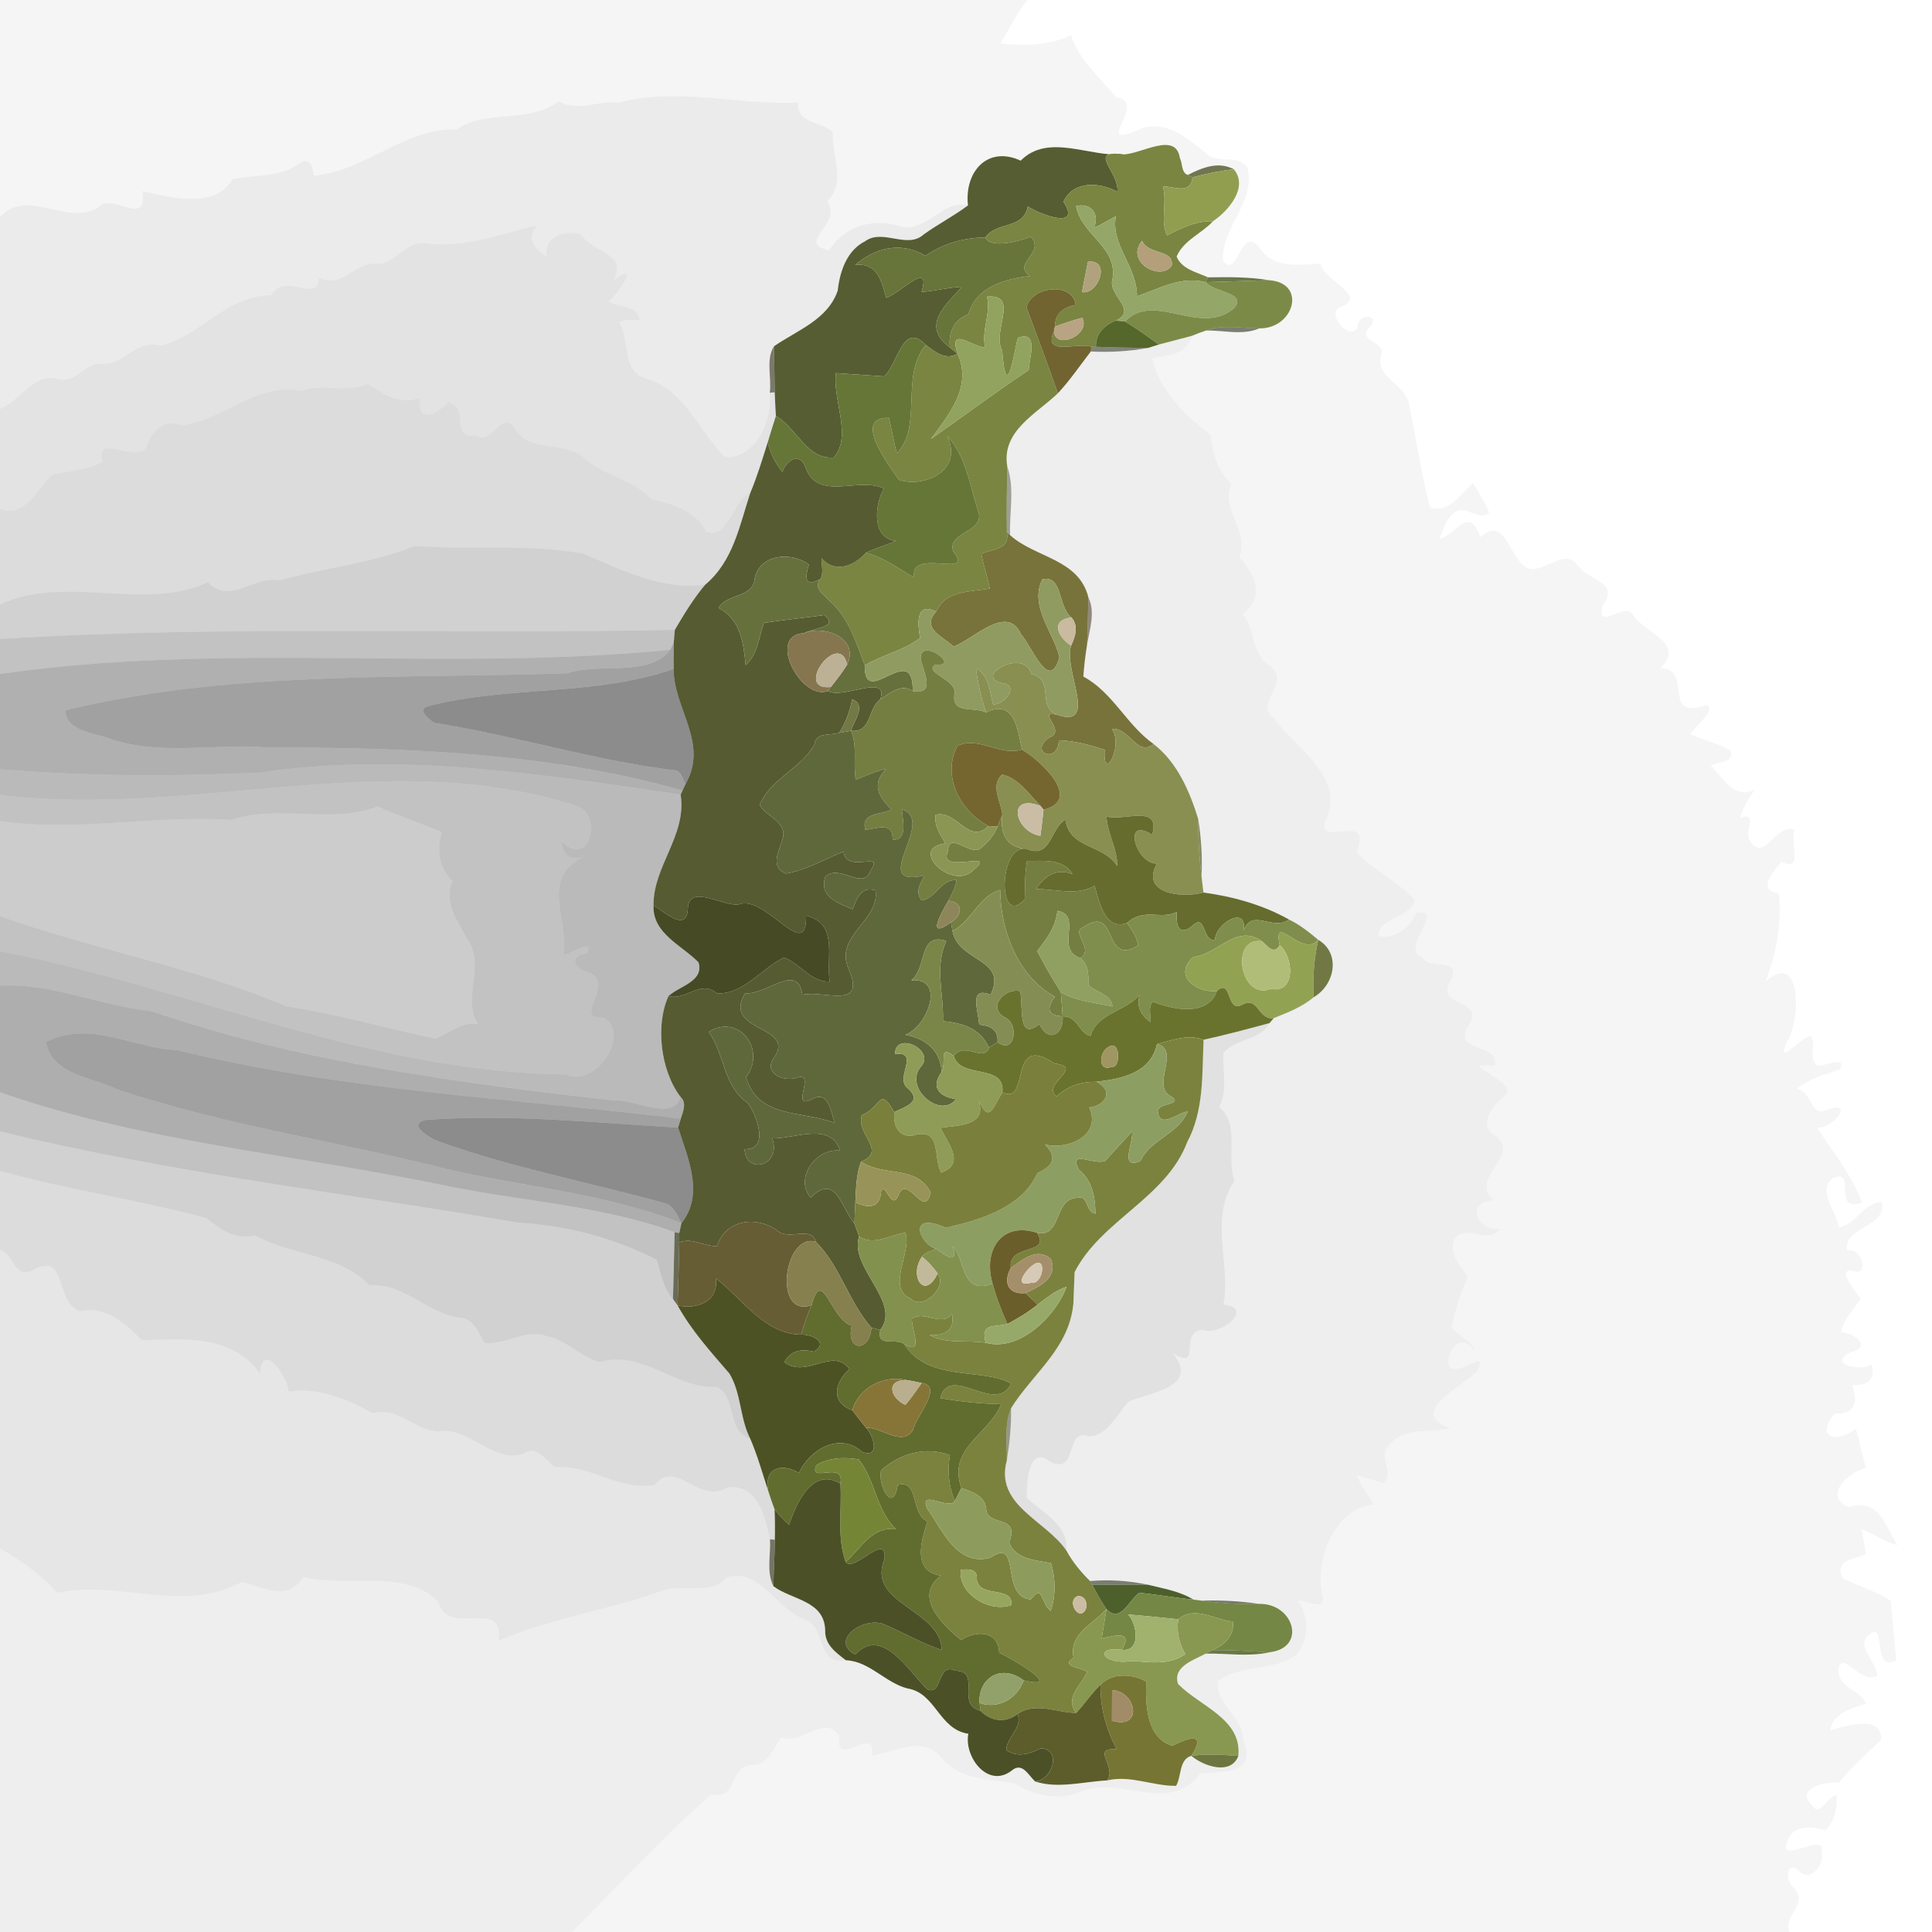 <?xml version="1.0" encoding="UTF-8" ?>
<!DOCTYPE svg PUBLIC "-//W3C//DTD SVG 1.1//EN" "http://www.w3.org/Graphics/SVG/1.1/DTD/svg11.dtd">
<svg width="384pt" height="384pt" viewBox="0 0 384 384" version="1.1" xmlns="http://www.w3.org/2000/svg">
<g id="#0000000b">
<path fill="#000000" opacity="0.04" d=" M 0.00 0.00 L 204.19 0.00 C 201.91 2.90 200.56 5.77 198.86 8.62 C 203.64 9.18 208.44 9.07 212.85 7.01 C 214.52 11.99 218.67 15.47 221.84 19.33 C 228.62 20.21 216.35 30.27 226.78 25.58 C 231.79 23.80 235.97 27.46 239.63 30.37 C 241.86 32.80 245.89 30.47 247.93 33.27 C 249.74 40.13 242.69 45.12 243.08 51.77 C 245.91 55.74 246.52 45.03 250.08 48.89 C 252.90 53.49 257.78 52.63 262.44 52.40 C 263.07 55.74 271.70 58.63 266.85 60.88 C 262.87 61.76 268.42 68.29 269.84 65.02 C 269.70 62.11 274.86 62.34 272.09 65.19 C 269.66 67.88 275.71 67.94 274.51 70.66 C 273.21 74.91 279.19 76.31 279.98 80.01 C 281.44 86.96 282.44 94.02 284.24 100.90 C 288.10 102.06 290.27 98.14 292.81 96.05 C 293.97 97.94 295.12 99.85 295.99 101.89 C 293.61 103.82 291.24 99.95 289.01 101.95 C 287.36 103.15 286.87 105.40 286.02 107.18 C 289.69 106.13 291.88 100.26 294.26 106.78 C 298.79 102.49 299.85 109.79 302.72 112.33 C 305.97 115.32 310.83 108.29 313.61 112.40 C 315.85 115.54 322.03 115.68 318.51 120.37 C 317.24 125.89 323.14 119.18 324.63 122.32 C 327.10 125.92 335.05 127.88 329.99 132.81 C 336.71 132.82 330.04 143.34 339.16 140.13 C 341.37 141.09 336.85 144.24 335.96 145.93 C 338.57 147.17 341.47 147.74 343.99 149.18 C 344.72 151.67 341.49 151.30 340.02 152.14 C 342.49 154.63 344.67 159.04 348.80 156.94 C 347.53 158.67 346.48 160.56 345.81 162.60 C 349.75 161.11 346.41 165.56 347.87 167.12 C 350.66 171.63 352.70 163.66 356.72 164.89 C 355.61 167.40 358.62 173.49 354.12 171.31 C 352.78 172.77 348.83 177.05 353.58 177.57 C 354.18 183.70 353.04 189.37 350.94 195.07 C 358.19 188.66 357.93 202.87 355.16 207.10 C 352.93 212.35 357.94 206.03 359.88 205.90 C 361.10 207.72 359.34 210.28 361.15 211.79 C 362.70 212.05 367.11 209.58 365.69 212.56 C 362.74 213.57 359.58 214.38 357.13 216.41 C 360.46 217.11 359.68 222.39 363.34 220.47 C 368.82 218.78 364.20 224.40 361.12 224.12 C 364.34 228.94 368.00 233.60 370.13 239.04 C 363.90 241.14 369.29 232.03 364.27 234.20 C 361.04 236.64 365.15 240.87 365.44 243.98 C 368.96 243.41 370.44 238.90 374.06 238.93 C 375.04 244.04 366.39 243.70 367.10 248.55 C 370.05 247.73 371.64 253.80 368.33 252.60 C 364.79 251.90 368.82 256.74 369.83 258.11 C 368.52 260.31 366.37 262.13 365.94 264.77 C 368.62 265.02 372.25 267.67 367.80 268.79 C 363.18 271.09 369.65 272.71 372.02 271.20 C 372.84 274.32 371.04 275.44 368.12 275.30 C 369.36 278.74 368.58 281.23 364.71 280.92 C 360.64 285.62 364.82 287.02 368.90 283.99 C 369.51 286.59 370.17 289.18 370.86 291.77 C 367.49 292.56 362.19 297.26 367.39 299.56 C 373.64 297.66 374.68 303.36 377.15 307.12 C 374.61 306.42 372.42 304.93 370.04 303.88 C 370.24 305.56 370.63 307.22 370.84 308.91 C 368.41 310.01 364.60 309.91 366.19 313.65 C 369.36 315.20 372.77 316.25 375.79 318.13 C 376.12 322.11 376.56 326.08 376.88 330.06 C 371.66 332.39 375.36 321.29 371.17 325.19 C 369.04 327.29 373.02 330.38 373.11 333.03 C 370.08 335.09 366.14 327.76 365.39 331.76 C 365.26 335.49 369.59 335.72 370.96 338.58 C 368.08 339.52 364.35 340.42 363.73 343.94 C 366.46 343.19 373.94 340.51 373.94 345.77 C 371.05 348.53 367.96 351.18 365.48 354.38 C 362.82 353.87 356.57 355.66 360.19 358.83 C 361.75 361.34 363.14 356.99 365.03 356.81 C 365.26 359.32 364.66 361.93 362.84 363.76 C 359.96 362.93 356.21 362.61 355.17 366.15 C 353.23 370.80 363.12 363.88 362.05 368.05 C 362.81 370.64 359.56 374.51 357.41 371.64 C 355.01 369.98 354.96 373.43 356.13 374.78 C 360.09 378.43 354.10 380.66 355.75 384.00 L 113.69 384.00 C 122.87 374.83 131.63 365.18 141.39 356.63 C 146.74 357.91 144.85 351.01 149.28 350.82 C 152.59 350.94 153.71 347.51 155.31 345.26 C 159.31 347.06 163.97 340.39 166.79 345.08 C 165.97 352.06 174.05 342.31 173.37 348.97 C 178.04 348.16 183.75 344.75 187.34 349.63 C 191.03 353.80 196.59 353.60 201.62 354.47 C 205.60 356.92 210.62 357.97 215.03 356.05 C 222.69 352.98 232.58 360.65 238.45 352.58 C 241.94 351.97 250.22 353.11 247.10 345.96 C 247.32 341.41 241.67 339.09 242.05 334.17 C 246.58 330.73 253.26 332.26 257.80 328.82 C 260.19 325.67 260.23 321.36 257.94 318.14 C 259.68 318.01 263.76 320.44 262.82 317.14 C 261.23 309.98 265.25 299.84 273.02 299.01 C 271.90 297.08 270.40 295.36 269.70 293.21 C 271.45 293.68 273.17 294.30 274.94 294.73 C 277.34 292.81 273.60 289.05 276.17 287.19 C 279.07 283.40 284.23 285.03 288.22 283.80 C 279.59 281.01 290.28 275.78 293.59 272.57 C 295.73 268.06 291.28 272.57 289.01 272.03 C 286.02 272.60 289.36 262.83 293.22 268.69 C 292.50 266.42 290.01 265.57 288.50 263.92 C 289.19 260.47 290.23 257.10 291.76 253.93 C 290.48 251.48 287.75 249.60 289.06 246.24 C 291.22 243.15 296.01 247.43 298.08 244.27 C 293.57 244.78 291.15 238.74 296.86 238.56 C 291.76 234.01 302.48 229.79 297.23 225.76 C 293.86 223.86 296.24 220.21 298.39 218.36 C 303.97 215.21 287.65 210.97 297.10 211.82 C 298.04 207.35 289.60 209.32 291.40 204.57 C 296.48 198.01 284.22 200.73 288.64 194.39 C 289.98 190.20 284.24 192.86 282.66 190.30 C 278.10 188.29 287.49 180.68 281.57 181.39 C 280.17 184.29 277.42 186.81 273.95 186.03 C 274.12 182.24 280.03 182.67 281.25 178.98 C 277.91 175.19 273.07 173.11 269.64 169.41 C 272.92 160.91 262.01 168.69 263.36 163.34 C 267.85 154.55 257.59 148.92 253.16 142.73 C 249.16 139.89 256.58 135.68 252.60 132.46 C 248.63 130.23 249.66 125.35 247.01 122.08 C 251.48 118.56 249.52 114.24 246.28 110.71 C 248.43 105.28 242.49 101.48 244.76 96.15 C 241.96 93.65 241.03 90.02 240.58 86.40 C 235.54 82.67 230.29 77.36 229.04 71.23 C 232.17 70.44 235.68 70.81 236.93 66.74 C 237.83 66.36 238.76 66.01 239.70 65.70 C 243.18 65.61 246.95 66.72 250.29 65.27 C 257.18 65.38 259.84 56.26 252.26 55.69 C 248.23 55.02 244.16 55.06 240.10 55.12 C 237.86 54.09 234.92 53.53 233.86 51.00 C 235.23 47.75 238.81 46.46 241.09 43.98 C 244.22 41.86 248.18 37.19 245.24 33.64 C 242.12 31.98 238.86 33.36 236.08 34.77 C 234.75 34.31 235.08 32.45 234.50 31.40 C 233.70 26.00 226.71 30.73 223.18 30.68 C 216.51 31.24 208.34 26.41 202.87 31.93 C 196.24 28.87 191.64 34.19 192.39 40.82 C 187.26 39.43 183.68 47.11 178.04 44.71 C 172.88 43.46 167.61 45.18 164.79 49.78 C 157.90 48.17 167.72 44.44 164.42 40.04 C 168.30 36.08 165.24 31.03 165.53 26.27 C 163.10 24.05 158.43 24.63 158.59 20.38 C 146.74 20.96 134.67 17.25 123.01 20.41 C 118.89 19.85 115.03 22.37 111.09 20.15 C 104.93 24.67 96.19 21.71 90.83 25.74 C 80.54 25.32 72.40 34.17 62.42 34.89 C 62.15 33.16 61.50 31.03 59.45 32.51 C 55.60 35.35 50.67 34.70 46.18 35.62 C 42.89 41.65 33.83 39.22 28.28 38.00 C 29.28 44.66 23.84 39.57 20.46 40.47 C 14.60 46.02 5.72 36.86 0.00 43.13 L 0.00 0.00 Z" />
</g>
<g id="#00000014">
<path fill="#000000" opacity="0.08" d=" M 123.01 20.41 C 134.67 17.25 146.74 20.96 158.59 20.38 C 158.43 24.63 163.10 24.05 165.53 26.27 C 165.24 31.03 168.30 36.08 164.42 40.04 C 167.72 44.44 157.90 48.17 164.79 49.78 C 167.61 45.18 172.88 43.46 178.04 44.71 C 183.68 47.11 187.26 39.43 192.39 40.82 C 189.58 42.95 186.42 44.55 183.56 46.62 C 180.29 49.56 175.46 45.39 171.96 47.94 C 168.30 49.79 166.93 53.92 166.50 57.76 C 164.53 63.55 158.43 65.64 153.83 68.83 C 152.16 71.43 153.40 75.07 153.00 78.05 C 153.52 83.45 150.48 90.93 144.19 90.91 C 138.78 85.63 135.95 77.22 128.25 75.21 C 123.44 73.56 125.30 67.60 123.02 64.06 C 124.27 63.35 125.73 63.73 127.08 63.65 C 127.02 60.69 122.93 61.16 120.97 59.92 C 123.39 57.68 127.32 51.63 121.88 55.81 C 125.04 50.26 117.81 50.36 115.45 46.55 C 112.49 45.63 107.85 46.93 108.71 51.04 C 106.22 49.46 104.34 47.34 106.84 44.75 C 99.61 46.46 92.43 49.34 84.87 48.40 C 80.83 47.72 78.99 51.86 75.59 52.46 C 70.48 51.61 68.37 57.59 63.37 55.19 C 63.30 60.55 56.67 53.87 53.90 58.68 C 45.09 58.66 39.85 66.83 31.87 68.72 C 27.38 67.30 24.81 72.28 20.64 72.35 C 17.08 71.64 15.15 76.32 11.67 75.39 C 6.66 73.90 4.17 79.70 0.00 81.29 L 0.00 43.13 C 5.72 36.86 14.60 46.02 20.46 40.47 C 23.84 39.57 29.28 44.66 28.28 38.00 C 33.83 39.22 42.89 41.65 46.18 35.62 C 50.67 34.70 55.60 35.35 59.45 32.51 C 61.50 31.03 62.15 33.16 62.42 34.89 C 72.40 34.17 80.54 25.32 90.83 25.74 C 96.19 21.71 104.93 24.67 111.09 20.15 C 115.03 22.37 118.89 19.85 123.01 20.41 Z" />
</g>
<g id="#565d32fb">
<path fill="#565d32" opacity="1.00" d=" M 202.87 31.93 C 208.34 26.41 216.51 31.24 223.18 30.68 C 215.92 29.75 222.59 34.28 222.08 38.11 C 218.69 36.24 213.33 35.79 211.37 40.10 C 215.04 45.71 206.86 42.72 204.28 41.04 C 203.39 45.68 198.13 43.94 195.82 47.19 C 191.48 47.24 187.47 48.44 183.92 50.84 C 179.06 47.94 174.00 49.21 169.95 52.68 C 174.36 52.12 175.22 55.80 176.14 59.18 C 178.90 58.29 185.18 51.53 183.16 58.04 C 185.85 57.81 188.48 57.13 191.18 56.99 C 188.26 60.45 182.80 64.59 188.80 69.07 C 189.18 69.38 189.95 69.99 190.34 70.29 C 187.99 71.70 185.83 69.97 184.01 68.56 C 179.41 63.77 178.49 72.37 175.74 74.81 C 173.34 74.65 168.54 74.32 166.14 74.15 C 165.45 79.41 169.42 86.63 165.75 90.91 C 160.39 91.48 158.34 85.00 154.21 82.68 C 154.12 81.11 154.04 79.55 153.98 77.98 C 153.93 74.92 153.90 71.88 153.83 68.83 C 158.43 65.64 164.53 63.55 166.50 57.76 C 166.93 53.92 168.30 49.79 171.96 47.94 C 175.46 45.39 180.29 49.56 183.56 46.62 C 186.42 44.55 189.58 42.95 192.39 40.82 C 191.64 34.19 196.24 28.87 202.87 31.93 Z" />
</g>
<g id="#798541fe">
<path fill="#798541" opacity="1.00" d=" M 223.18 30.68 C 226.71 30.73 233.70 26.00 234.50 31.40 C 235.08 32.45 234.75 34.31 236.08 34.77 L 237.04 35.24 C 236.68 38.71 233.46 37.08 231.13 37.03 C 232.05 40.23 230.55 43.85 231.96 46.80 C 234.80 45.30 237.77 43.86 241.09 43.98 C 238.81 46.46 235.23 47.75 233.86 51.00 C 234.92 53.53 237.86 54.09 240.10 55.12 L 239.62 56.08 C 234.65 54.83 230.42 57.37 225.98 58.89 C 226.08 53.03 220.68 48.61 221.79 42.97 C 220.34 43.74 218.95 44.63 217.44 45.28 C 218.59 42.54 216.90 40.28 213.88 40.94 C 214.92 46.89 222.62 49.15 221.01 56.04 C 220.80 59.06 226.03 61.68 221.78 63.73 C 219.51 64.57 217.73 66.37 217.83 68.93 L 216.95 68.92 C 214.08 67.95 207.21 70.94 209.48 65.83 C 209.69 69.61 216.84 66.66 215.12 63.16 C 213.27 63.64 211.47 64.26 209.68 64.91 C 209.63 62.34 211.49 61.02 213.81 60.60 C 213.15 55.84 204.93 57.00 204.01 61.07 C 206.09 66.75 208.29 72.43 210.25 78.18 C 206.02 82.24 199.00 85.68 200.20 92.68 C 200.12 97.06 200.04 101.44 200.12 105.83 C 200.78 109.29 197.27 109.02 195.04 110.09 C 195.48 112.41 196.24 114.65 196.74 116.96 C 192.71 117.72 187.99 117.24 186.08 121.55 C 181.91 119.53 182.40 124.07 182.87 126.79 C 179.65 129.33 175.39 130.10 171.89 132.25 C 170.13 127.64 168.65 122.59 164.73 119.30 C 163.63 118.08 161.65 116.90 163.03 115.12 C 163.75 113.82 163.28 112.34 163.26 110.94 C 165.95 114.01 169.74 112.53 172.10 109.87 C 175.64 110.77 178.55 113.02 181.68 114.78 C 180.83 108.63 193.91 115.27 189.44 109.55 C 188.20 105.70 195.90 105.83 194.42 101.61 C 192.78 96.55 192.02 90.68 188.29 86.67 C 191.53 93.77 183.44 96.99 178.68 95.36 C 176.87 92.78 169.22 82.81 176.68 83.06 C 177.23 85.40 177.65 87.76 178.24 90.09 C 183.48 84.78 178.84 74.74 184.01 68.56 C 185.83 69.97 187.99 71.70 190.34 70.29 C 193.26 76.92 188.68 82.26 185.04 87.24 C 191.48 82.75 197.85 77.95 204.47 73.55 C 204.55 71.08 206.58 65.66 202.33 67.13 C 201.80 68.34 200.09 81.42 199.18 69.62 C 197.04 65.94 202.81 58.42 196.18 58.95 C 196.99 62.44 194.99 65.63 195.82 69.12 C 192.99 68.75 188.46 64.80 190.34 70.29 C 189.95 69.99 189.18 69.38 188.80 69.07 C 188.46 66.03 189.58 63.57 192.48 62.45 C 194.01 56.98 199.74 55.42 204.77 54.85 C 200.92 52.45 207.91 50.22 204.87 47.06 C 202.08 48.14 196.84 49.39 195.82 47.19 C 198.13 43.94 203.39 45.68 204.28 41.04 C 206.86 42.72 215.04 45.71 211.37 40.10 C 213.33 35.79 218.69 36.24 222.08 38.11 C 222.59 34.28 215.92 29.75 223.18 30.68 M 226.99 47.86 C 223.52 52.02 230.68 56.05 232.90 52.78 C 233.31 49.46 228.29 50.77 226.99 47.86 M 216.24 52.02 C 215.85 54.03 215.41 56.04 215.06 58.06 C 218.32 58.65 220.91 51.49 216.24 52.02 Z" />
</g>
<g id="#515728ce">
<path fill="#515728" opacity="0.81" d=" M 236.08 34.77 C 238.86 33.36 242.12 31.98 245.24 33.64 C 242.46 33.95 239.73 34.53 237.04 35.24 L 236.08 34.77 Z" />
</g>
<g id="#919e50fc">
<path fill="#919e50" opacity="1.00" d=" M 237.04 35.24 C 239.73 34.53 242.46 33.95 245.24 33.64 C 248.18 37.19 244.22 41.86 241.09 43.98 C 237.77 43.86 234.80 45.30 231.96 46.80 C 230.55 43.85 232.05 40.23 231.13 37.03 C 233.46 37.08 236.68 38.71 237.04 35.24 Z" />
</g>
<g id="#94a668ff">
<path fill="#94a668" opacity="1.00" d=" M 213.88 40.94 C 216.90 40.28 218.59 42.54 217.44 45.28 C 218.95 44.63 220.34 43.74 221.79 42.97 C 220.68 48.61 226.08 53.03 225.98 58.89 C 230.42 57.37 234.65 54.83 239.62 56.08 C 241.18 58.13 248.00 58.15 245.29 61.23 C 238.56 67.03 229.40 57.75 223.60 63.91 C 223.15 63.87 222.24 63.78 221.78 63.73 C 226.03 61.68 220.80 59.06 221.01 56.04 C 222.62 49.15 214.92 46.89 213.88 40.94 Z" />
</g>
<g id="#0000001c">
<path fill="#000000" opacity="0.11" d=" M 84.87 48.40 C 92.43 49.34 99.61 46.46 106.84 44.75 C 104.34 47.34 106.22 49.46 108.71 51.04 C 107.85 46.93 112.49 45.63 115.45 46.55 C 117.81 50.36 125.04 50.26 121.88 55.81 C 127.32 51.63 123.39 57.68 120.97 59.92 C 122.93 61.16 127.02 60.69 127.08 63.65 C 125.73 63.73 124.27 63.35 123.02 64.06 C 125.30 67.60 123.44 73.56 128.25 75.21 C 135.95 77.22 138.78 85.63 144.19 90.91 C 150.48 90.93 153.52 83.45 153.00 78.05 L 153.98 77.98 C 154.04 79.55 154.12 81.11 154.21 82.68 C 153.68 84.40 153.11 86.10 152.61 87.84 C 151.53 91.25 150.51 94.68 149.12 97.98 C 145.49 99.78 145.02 106.88 140.38 105.78 C 138.27 101.41 133.69 100.21 129.36 99.16 C 125.86 95.33 120.54 94.70 116.61 91.48 C 112.57 87.21 104.83 90.40 102.09 84.81 C 99.27 81.77 97.81 88.65 94.64 86.53 C 89.13 87.28 93.62 81.16 89.10 79.92 C 86.48 82.61 83.08 84.19 83.39 79.08 C 79.35 80.60 76.28 78.25 73.00 76.30 C 68.64 78.29 64.23 75.99 59.99 77.70 C 51.09 75.90 44.43 83.46 36.11 84.57 C 32.78 83.25 30.48 85.27 29.33 88.33 C 27.86 92.87 18.70 85.57 20.41 91.78 C 17.31 93.47 13.73 93.58 10.36 94.37 C 7.30 97.11 5.00 103.16 0.00 101.11 L 0.00 81.29 C 4.17 79.70 6.66 73.90 11.67 75.39 C 15.15 76.32 17.08 71.64 20.64 72.35 C 24.81 72.28 27.38 67.30 31.87 68.72 C 39.85 66.83 45.09 58.66 53.90 58.68 C 56.67 53.87 63.30 60.55 63.37 55.19 C 68.37 57.59 70.48 51.61 75.59 52.46 C 78.99 51.86 80.83 47.72 84.87 48.40 Z" />
</g>
<g id="#67743aff">
<path fill="#67743a" opacity="1.00" d=" M 183.92 50.84 C 187.47 48.44 191.48 47.24 195.82 47.19 C 196.84 49.39 202.08 48.14 204.87 47.06 C 207.91 50.22 200.92 52.45 204.77 54.85 C 199.74 55.42 194.01 56.98 192.48 62.45 C 189.58 63.57 188.46 66.03 188.80 69.07 C 182.80 64.59 188.26 60.45 191.18 56.99 C 188.48 57.13 185.85 57.81 183.16 58.04 C 185.18 51.53 178.90 58.29 176.14 59.18 C 175.22 55.80 174.36 52.12 169.95 52.68 C 174.00 49.21 179.06 47.94 183.92 50.84 Z" />
</g>
<g id="#b3a07bff">
<path fill="#b3a07b" opacity="1.00" d=" M 226.99 47.86 C 228.29 50.77 233.31 49.46 232.90 52.78 C 230.68 56.05 223.52 52.02 226.99 47.86 Z" />
</g>
<g id="#b1a27eff">
<path fill="#b1a27e" opacity="1.00" d=" M 216.24 52.02 C 220.91 51.49 218.32 58.65 215.06 58.06 C 215.41 56.04 215.85 54.03 216.24 52.02 Z" />
</g>
<g id="#495923d1">
<path fill="#495923" opacity="0.82" d=" M 240.10 55.12 C 244.16 55.06 248.23 55.02 252.26 55.69 C 248.04 55.82 243.82 55.95 239.62 56.08 L 240.10 55.12 Z" />
</g>
<g id="#788944fa">
<path fill="#788944" opacity="0.98" d=" M 239.62 56.08 C 243.82 55.95 248.04 55.82 252.26 55.69 C 259.84 56.26 257.18 65.38 250.29 65.27 C 246.76 65.29 243.09 64.40 239.70 65.70 C 238.76 66.01 237.83 66.36 236.93 66.74 C 234.72 67.33 232.52 67.89 230.32 68.48 C 228.12 66.90 225.94 65.29 223.60 63.91 C 229.40 57.75 238.56 67.03 245.29 61.23 C 248.00 58.15 241.18 58.13 239.62 56.08 Z" />
</g>
<g id="#716431fc">
<path fill="#716431" opacity="1.00" d=" M 204.01 61.07 C 204.93 57.00 213.15 55.84 213.81 60.60 C 211.49 61.02 209.63 62.34 209.68 64.91 L 209.48 65.83 C 207.21 70.94 214.08 67.95 216.95 68.92 L 216.81 69.86 C 214.65 72.65 212.67 75.60 210.25 78.18 C 208.29 72.43 206.09 66.75 204.01 61.07 Z" />
</g>
<g id="#92a25fff">
<path fill="#92a25f" opacity="1.00" d=" M 196.18 58.95 C 202.81 58.42 197.04 65.94 199.18 69.62 C 200.09 81.42 201.80 68.34 202.33 67.13 C 206.58 65.66 204.55 71.08 204.47 73.55 C 197.85 77.95 191.48 82.75 185.04 87.24 C 188.68 82.26 193.26 76.92 190.34 70.29 C 188.46 64.80 192.99 68.75 195.82 69.12 C 194.99 65.63 196.99 62.44 196.18 58.95 Z" />
</g>
<g id="#b8a383ff">
<path fill="#b8a383" opacity="1.00" d=" M 209.68 64.91 C 211.47 64.26 213.27 63.64 215.12 63.16 C 216.84 66.66 209.69 69.61 209.48 65.83 L 209.68 64.91 Z" />
</g>
<g id="#526427fa">
<path fill="#526427" opacity="0.98" d=" M 217.83 68.93 C 217.73 66.37 219.51 64.57 221.78 63.73 C 222.24 63.78 223.15 63.87 223.60 63.91 C 225.94 65.29 228.12 66.90 230.32 68.48 C 229.78 68.65 228.71 68.99 228.17 69.16 C 224.71 69.13 221.28 69.05 217.83 68.93 Z" />
</g>
<g id="#242d129b">
<path fill="#242d12" opacity="0.61" d=" M 239.70 65.70 C 243.09 64.40 246.76 65.29 250.29 65.27 C 246.95 66.72 243.18 65.61 239.70 65.70 Z" />
</g>
<g id="#667637ff">
<path fill="#667637" opacity="1.00" d=" M 175.74 74.81 C 178.49 72.37 179.41 63.77 184.01 68.56 C 178.84 74.74 183.48 84.78 178.24 90.09 C 177.65 87.76 177.23 85.40 176.68 83.06 C 169.22 82.81 176.87 92.78 178.68 95.36 C 183.44 96.99 191.53 93.77 188.29 86.67 C 192.02 90.68 192.78 96.55 194.42 101.61 C 195.90 105.83 188.20 105.70 189.44 109.55 C 193.91 115.27 180.83 108.63 181.68 114.78 C 178.55 113.02 175.64 110.77 172.10 109.87 C 174.02 108.91 176.12 108.37 178.09 107.51 C 173.21 107.09 173.81 100.30 175.68 97.09 C 170.56 94.67 162.55 99.83 160.07 92.84 C 158.96 89.74 156.24 91.51 155.51 93.82 C 154.12 92.06 153.01 90.06 152.61 87.84 C 153.11 86.10 153.68 84.40 154.21 82.68 C 158.34 85.00 160.39 91.48 165.75 90.91 C 169.42 86.63 165.45 79.41 166.14 74.15 C 168.54 74.32 173.34 74.65 175.74 74.81 Z" />
</g>
<g id="#00000012">
<path fill="#000000" opacity="0.07" d=" M 230.32 68.48 C 232.52 67.89 234.72 67.33 236.93 66.74 C 235.68 70.81 232.17 70.44 229.04 71.23 C 230.29 77.36 235.54 82.67 240.58 86.40 C 241.03 90.02 241.96 93.65 244.76 96.15 C 242.49 101.48 248.43 105.28 246.28 110.71 C 249.52 114.24 251.48 118.56 247.01 122.08 C 249.66 125.35 248.63 130.23 252.60 132.46 C 256.58 135.68 249.16 139.89 253.16 142.73 C 257.59 148.92 267.85 154.55 263.36 163.34 C 262.01 168.69 272.92 160.91 269.64 169.41 C 273.07 173.11 277.91 175.19 281.25 178.98 C 280.03 182.67 274.12 182.24 273.95 186.03 C 277.42 186.81 280.17 184.29 281.57 181.39 C 287.49 180.68 278.10 188.29 282.66 190.30 C 284.24 192.86 289.98 190.20 288.64 194.39 C 284.22 200.73 296.48 198.01 291.40 204.57 C 289.60 209.32 298.04 207.35 297.10 211.82 C 287.65 210.97 303.97 215.21 298.39 218.36 C 296.24 220.21 293.86 223.86 297.23 225.76 C 302.48 229.79 291.76 234.01 296.86 238.56 C 291.15 238.74 293.57 244.78 298.08 244.27 C 296.01 247.43 291.22 243.15 289.06 246.24 C 287.75 249.60 290.48 251.48 291.76 253.93 C 290.23 257.10 289.19 260.47 288.50 263.92 C 290.01 265.57 292.50 266.42 293.22 268.69 C 289.36 262.83 286.02 272.60 289.01 272.03 C 291.28 272.57 295.73 268.06 293.59 272.57 C 290.28 275.78 279.59 281.01 288.22 283.80 C 284.23 285.03 279.07 283.40 276.17 287.19 C 273.60 289.05 277.34 292.81 274.94 294.73 C 273.17 294.30 271.45 293.68 269.70 293.21 C 270.40 295.36 271.90 297.08 273.02 299.01 C 265.25 299.84 261.23 309.98 262.82 317.14 C 263.76 320.44 259.68 318.01 257.94 318.14 C 260.23 321.36 260.19 325.67 257.80 328.82 C 253.26 332.26 246.58 330.73 242.05 334.17 C 241.67 339.09 247.32 341.41 247.10 345.96 C 250.22 353.11 241.94 351.97 238.45 352.58 C 232.58 360.65 222.69 352.98 215.03 356.05 C 210.62 357.97 205.60 356.92 201.62 354.47 C 196.59 353.60 191.03 353.80 187.34 349.63 C 183.75 344.75 178.04 348.16 173.37 348.97 C 174.05 342.31 165.97 352.06 166.79 345.08 C 163.97 340.39 159.31 347.06 155.31 345.26 C 153.71 347.51 152.59 350.94 149.28 350.82 C 144.85 351.01 146.74 357.91 141.39 356.63 C 131.63 365.18 122.87 374.83 113.69 384.00 L 0.00 384.00 L 0.00 307.77 C 4.25 310.09 8.12 313.00 11.40 316.58 C 23.90 313.96 36.26 320.80 48.07 314.41 C 52.67 315.59 57.11 318.36 60.36 313.41 C 69.04 315.75 80.36 311.52 87.16 318.38 C 88.79 325.60 100.37 317.26 99.08 326.09 C 109.67 321.55 121.17 319.99 131.98 316.03 C 136.14 314.91 141.19 317.12 144.46 313.49 C 151.27 311.58 154.21 319.90 160.07 321.91 C 164.33 323.46 162.20 331.10 168.12 329.99 C 172.80 330.17 175.93 334.45 180.36 335.59 C 186.03 336.49 186.58 343.72 192.46 344.60 C 191.58 349.19 196.31 355.49 201.02 351.97 C 203.15 350.11 204.32 352.75 205.73 354.07 C 210.14 355.58 215.33 354.12 220.06 353.87 C 224.68 352.77 229.14 355.02 233.76 354.95 C 234.87 353.04 234.30 349.72 236.78 348.99 C 239.31 351.12 244.70 352.87 246.13 349.00 C 246.88 341.64 238.47 339.14 234.15 334.70 C 233.02 331.22 237.31 329.95 239.66 328.67 C 243.84 328.58 248.17 329.35 252.31 328.40 C 259.82 327.55 257.18 318.62 250.24 318.78 C 246.45 318.23 242.64 318.02 238.82 318.14 C 238.42 318.09 237.61 317.98 237.21 317.93 C 234.44 316.24 231.19 315.73 228.09 314.96 C 224.31 314.16 220.50 313.92 216.66 314.24 C 214.82 312.43 213.17 310.44 211.95 308.17 C 212.39 303.00 207.27 300.73 204.10 297.74 C 203.98 295.31 204.32 286.90 208.75 290.54 C 214.48 293.25 211.46 283.78 216.34 285.47 C 220.14 285.51 222.03 280.92 224.43 278.50 C 229.06 276.70 238.36 275.58 233.17 269.02 C 239.14 272.49 234.03 264.67 239.07 264.32 C 242.56 265.67 249.51 259.85 243.16 259.31 C 244.69 251.23 240.25 242.06 245.36 234.72 C 243.64 229.88 246.56 223.63 242.31 220.00 C 244.08 216.67 242.94 212.84 243.18 209.24 C 245.66 206.31 250.48 206.85 252.33 203.35 C 252.54 203.11 252.96 202.62 253.17 202.37 C 255.94 201.24 258.82 200.17 261.12 198.19 C 265.29 195.80 266.58 189.50 262.01 186.79 C 260.20 185.28 258.35 183.79 256.22 182.77 C 250.97 179.82 245.13 178.21 239.19 177.39 C 239.10 176.60 238.91 175.03 238.82 174.24 C 238.99 170.39 238.77 166.58 238.16 162.79 C 236.44 157.23 234.00 151.55 229.29 147.88 C 223.91 144.07 221.20 137.63 215.33 134.47 C 215.47 132.36 215.72 130.27 216.06 128.18 C 216.55 125.09 217.78 121.73 216.32 118.71 C 214.40 111.05 205.76 110.88 200.77 106.37 C 200.59 101.84 201.73 97.07 200.20 92.68 C 199.00 85.68 206.02 82.24 210.25 78.18 C 212.67 75.60 214.65 72.65 216.81 69.86 C 220.63 70.06 224.41 69.83 228.17 69.16 C 228.71 68.99 229.78 68.65 230.32 68.48 Z" />
</g>
<g id="#2f2e19a4">
<path fill="#2f2e19" opacity="0.64" d=" M 153.00 78.05 C 153.40 75.07 152.16 71.43 153.83 68.83 C 153.90 71.88 153.93 74.92 153.98 77.98 L 153.00 78.05 Z" />
</g>
<g id="#1b1f0d8b">
<path fill="#1b1f0d" opacity="0.55" d=" M 216.95 68.92 L 217.83 68.93 C 221.28 69.05 224.71 69.13 228.17 69.16 C 224.41 69.83 220.63 70.06 216.81 69.86 L 216.95 68.92 Z" />
</g>
<g id="#00000024">
<path fill="#000000" opacity="0.14" d=" M 59.99 77.70 C 64.23 75.99 68.64 78.29 73.00 76.30 C 76.28 78.25 79.35 80.60 83.39 79.08 C 83.08 84.19 86.48 82.61 89.10 79.92 C 93.62 81.16 89.13 87.28 94.64 86.53 C 97.81 88.65 99.27 81.77 102.09 84.81 C 104.83 90.40 112.57 87.21 116.61 91.48 C 120.54 94.70 125.86 95.33 129.36 99.16 C 133.69 100.21 138.27 101.41 140.38 105.78 C 145.02 106.88 145.49 99.78 149.12 97.98 C 146.97 104.48 145.77 111.49 140.17 116.21 C 131.39 117.34 123.72 113.33 115.96 110.05 C 104.75 107.99 93.56 109.41 82.46 108.50 C 73.82 112.00 64.58 112.81 55.54 115.35 C 50.45 114.37 45.57 120.34 41.34 115.69 C 28.81 121.68 13.12 114.01 0.00 120.16 L 0.00 101.11 C 5.00 103.16 7.30 97.11 10.36 94.37 C 13.73 93.58 17.31 93.47 20.41 91.78 C 18.70 85.57 27.86 92.87 29.33 88.33 C 30.48 85.27 32.78 83.25 36.11 84.57 C 44.43 83.46 51.09 75.90 59.99 77.70 Z" />
</g>
<g id="#565b31fd">
<path fill="#565b31" opacity="1.00" d=" M 149.12 97.98 C 150.51 94.68 151.53 91.25 152.61 87.84 C 153.01 90.06 154.12 92.06 155.51 93.82 C 156.24 91.51 158.96 89.74 160.07 92.84 C 162.55 99.83 170.56 94.67 175.68 97.09 C 173.81 100.30 173.21 107.09 178.09 107.51 C 176.12 108.37 174.02 108.91 172.10 109.87 C 169.74 112.53 165.95 114.01 163.26 110.94 C 163.28 112.34 163.75 113.82 163.03 115.12 C 159.82 116.73 159.98 114.83 160.77 112.21 C 157.26 109.59 151.01 110.09 149.99 115.00 C 149.68 118.91 144.50 117.88 142.82 120.84 C 147.22 123.12 147.77 127.75 148.21 132.19 C 150.64 130.08 150.79 126.65 151.84 123.80 C 155.82 123.20 159.84 122.80 163.84 122.25 C 166.96 124.67 161.44 124.88 159.78 125.85 C 152.31 126.23 159.25 139.37 164.55 137.34 C 167.45 139.08 176.76 133.72 174.96 138.98 C 172.44 140.82 173.29 145.66 169.15 145.25 C 169.70 143.20 172.33 140.22 169.39 138.97 C 168.91 141.33 168.12 143.62 166.80 145.65 C 165.07 146.23 162.15 145.46 161.89 147.93 C 159.34 152.70 153.11 154.78 151.00 159.96 C 152.14 162.21 155.76 163.01 155.72 165.95 C 155.31 168.61 152.61 172.12 156.20 173.63 C 160.15 172.97 163.88 170.77 167.68 169.27 C 168.13 173.77 175.96 168.92 173.02 173.03 C 171.54 177.11 167.09 171.71 164.09 174.15 C 162.63 178.10 166.44 179.48 169.48 180.71 C 170.31 178.55 171.16 176.07 174.01 176.98 C 174.87 183.00 165.94 185.86 168.58 192.39 C 172.44 200.93 163.63 196.71 159.46 197.72 C 158.55 191.11 152.26 197.90 148.10 197.40 C 143.47 205.15 157.98 203.74 154.00 210.00 C 151.52 213.02 155.33 215.02 158.13 214.28 C 162.61 212.57 156.80 220.86 161.35 218.47 C 164.68 216.63 165.17 220.96 165.91 223.22 C 159.69 220.70 150.70 222.43 148.29 214.12 C 152.44 208.58 146.80 201.35 140.87 205.10 C 144.12 209.61 143.66 215.83 148.68 219.27 C 150.36 221.66 153.06 228.59 148.00 228.40 C 148.17 233.49 155.40 231.90 153.50 226.25 C 157.71 226.44 165.10 222.83 166.97 228.69 C 162.26 228.12 157.81 234.13 161.11 238.03 C 166.13 233.09 167.11 239.87 169.83 243.20 C 170.15 244.05 170.46 244.90 170.75 245.77 C 168.75 251.95 179.29 258.84 174.95 264.34 C 174.51 264.23 173.63 264.00 173.20 263.89 C 168.60 258.62 166.99 251.62 162.13 246.80 C 161.35 243.54 156.67 246.67 154.43 244.55 C 150.17 241.51 144.16 242.52 142.51 247.65 C 140.08 247.84 137.64 245.89 135.02 246.94 C 135.02 246.47 135.01 245.54 135.01 245.07 C 135.12 244.58 135.33 243.61 135.44 243.12 C 140.03 237.37 136.73 230.27 134.78 224.12 C 134.92 223.67 135.19 222.78 135.32 222.34 C 135.75 220.93 136.57 219.19 135.25 218.00 C 131.21 212.67 130.28 203.58 132.87 197.98 C 136.45 198.89 139.23 194.64 142.45 197.42 C 147.68 197.79 151.49 192.33 155.83 190.32 C 159.09 191.53 161.16 195.25 164.91 195.09 C 164.15 190.21 166.73 183.55 160.20 181.98 C 160.45 191.39 152.65 178.50 147.34 179.61 C 144.46 180.85 136.75 175.08 136.70 180.83 C 136.36 185.34 131.93 181.13 129.89 179.96 C 129.81 172.14 136.52 166.08 135.29 157.95 L 135.66 157.12 C 135.80 156.81 136.09 156.19 136.23 155.88 C 140.95 147.66 133.88 140.95 133.89 132.95 C 133.90 131.22 133.89 129.50 133.91 127.77 C 133.97 127.13 134.08 125.84 134.13 125.19 C 135.96 122.08 137.84 118.97 140.17 116.21 C 145.77 111.49 146.97 104.48 149.12 97.98 Z" />
</g>
<g id="#272e1373">
<path fill="#272e13" opacity="0.45" d=" M 200.20 92.68 C 201.73 97.07 200.59 101.84 200.77 106.37 L 200.12 105.83 C 200.04 101.44 200.12 97.06 200.20 92.68 Z" />
</g>
<g id="#78733afb">
<path fill="#78733a" opacity="1.00" d=" M 200.12 105.83 L 200.77 106.37 C 205.76 110.88 214.40 111.05 216.32 118.71 C 216.24 121.86 216.19 125.03 216.06 128.18 C 215.72 130.27 215.47 132.36 215.33 134.47 C 221.20 137.63 223.91 144.07 229.29 147.88 C 225.96 150.53 224.54 144.54 220.98 144.87 C 223.43 148.25 219.12 155.85 219.56 149.03 C 216.65 148.06 213.53 147.22 210.45 147.14 C 210.36 151.96 204.27 149.59 208.59 146.56 C 212.14 145.35 205.82 141.16 209.97 142.02 C 218.57 145.05 211.26 133.04 212.89 128.33 C 213.72 126.50 214.43 124.45 212.96 122.73 C 210.19 120.58 211.29 114.29 207.19 115.12 C 204.46 120.42 209.57 125.93 210.57 130.64 C 208.56 137.86 205.07 128.37 202.93 126.06 C 200.19 119.92 193.57 127.02 189.53 128.52 C 187.47 126.52 182.95 124.93 186.08 121.55 C 187.99 117.24 192.71 117.72 196.74 116.96 C 196.24 114.65 195.48 112.41 195.04 110.09 C 197.27 109.02 200.78 109.29 200.12 105.83 Z" />
</g>
<g id="#0000002e">
<path fill="#000000" opacity="0.18" d=" M 82.46 108.50 C 93.56 109.41 104.75 107.99 115.96 110.05 C 123.72 113.33 131.39 117.34 140.17 116.21 C 137.84 118.97 135.96 122.08 134.13 125.19 C 89.44 126.12 44.55 124.21 0.00 127.00 L 0.00 120.16 C 13.12 114.01 28.81 121.68 41.34 115.69 C 45.57 120.34 50.45 114.37 55.54 115.35 C 64.58 112.81 73.82 112.00 82.46 108.50 Z" />
</g>
<g id="#66703dff">
<path fill="#66703d" opacity="1.00" d=" M 149.99 115.00 C 151.01 110.09 157.26 109.59 160.77 112.21 C 159.98 114.83 159.82 116.73 163.03 115.12 C 161.65 116.90 163.63 118.08 164.73 119.30 C 168.65 122.59 170.13 127.64 171.89 132.25 C 171.65 141.29 181.60 126.94 181.41 137.35 C 179.03 135.77 176.99 137.80 174.96 138.98 C 176.76 133.72 167.45 139.08 164.55 137.34 L 165.13 136.55 C 166.28 135.11 167.41 133.65 168.38 132.09 C 170.88 126.92 163.91 124.12 159.78 125.85 C 161.44 124.88 166.96 124.67 163.84 122.25 C 159.84 122.80 155.82 123.20 151.84 123.80 C 150.79 126.65 150.64 130.08 148.21 132.19 C 147.77 127.75 147.22 123.12 142.82 120.84 C 144.50 117.88 149.68 118.91 149.99 115.00 Z" />
</g>
<g id="#909b61ff">
<path fill="#909b61" opacity="1.00" d=" M 207.19 115.12 C 211.29 114.29 210.19 120.58 212.96 122.73 C 208.66 123.28 210.27 126.61 212.89 128.33 C 211.26 133.04 218.57 145.05 209.97 142.02 C 206.01 140.23 209.74 135.09 204.99 133.98 C 203.56 128.59 193.25 134.55 199.20 135.78 C 202.78 136.19 199.56 140.23 197.38 139.98 C 196.67 137.43 196.62 134.22 193.98 132.81 C 194.31 135.80 195.08 138.72 195.96 141.59 C 193.64 140.43 189.28 141.96 189.67 138.21 C 190.72 135.11 183.23 133.70 185.96 132.08 C 191.25 132.65 182.66 126.31 182.99 131.09 C 183.58 133.51 186.06 138.23 181.41 137.35 C 181.60 126.94 171.65 141.29 171.89 132.25 C 175.39 130.10 179.65 129.33 182.87 126.79 C 182.40 124.07 181.91 119.53 186.08 121.55 C 182.95 124.93 187.47 126.52 189.53 128.52 C 193.57 127.02 200.19 119.92 202.93 126.06 C 205.07 128.37 208.56 137.86 210.57 130.64 C 209.57 125.93 204.46 120.42 207.19 115.12 Z" />
</g>
<g id="#3d301791">
<path fill="#3d3017" opacity="0.57" d=" M 216.32 118.71 C 217.78 121.73 216.55 125.09 216.06 128.18 C 216.19 125.03 216.24 121.86 216.32 118.71 Z" />
</g>
<g id="#c9baa0ff">
<path fill="#c9baa0" opacity="1.00" d=" M 212.89 128.33 C 210.27 126.61 208.66 123.28 212.96 122.73 C 214.43 124.45 213.72 126.50 212.89 128.33 Z" />
</g>
<g id="#0000003d">
<path fill="#000000" opacity="0.24" d=" M 0.00 127.00 C 44.55 124.21 89.44 126.12 134.13 125.19 C 134.08 125.84 133.97 127.13 133.91 127.77 C 133.74 128.12 133.40 128.80 133.23 129.14 C 88.98 133.57 44.12 127.51 0.00 133.97 L 0.00 127.00 Z" />
<path fill="#000000" opacity="0.24" d=" M 0.00 217.09 C 28.28 226.99 58.36 229.44 87.58 235.46 C 103.03 238.75 119.15 239.45 134.08 244.91 C 134.00 249.33 133.88 253.76 133.76 258.19 C 131.74 256.07 131.41 253.06 130.52 250.39 C 121.91 245.99 112.60 243.57 102.96 243.01 C 68.63 237.10 33.87 233.16 0.00 224.87 L 0.00 217.09 Z" />
</g>
<g id="#86764fff">
<path fill="#86764f" opacity="1.00" d=" M 159.78 125.85 C 163.91 124.12 170.88 126.92 168.38 132.09 C 166.78 125.00 157.57 137.35 165.13 136.55 L 164.55 137.34 C 159.25 139.37 152.31 126.23 159.78 125.85 Z" />
</g>
<g id="#0000005f">
<path fill="#000000" opacity="0.37" d=" M 133.23 129.14 C 133.40 128.80 133.74 128.12 133.91 127.77 C 133.89 129.50 133.90 131.22 133.89 132.95 C 118.28 138.40 101.12 136.23 85.28 140.31 C 82.68 140.87 85.16 142.93 86.32 143.68 C 102.30 146.19 117.83 151.11 133.92 153.09 C 135.40 153.05 135.71 154.85 136.23 155.88 C 136.09 156.19 135.80 156.81 135.66 157.12 C 109.55 149.67 80.76 148.52 53.33 148.59 C 42.75 147.65 31.79 150.38 21.51 146.71 C 18.74 145.72 13.07 145.28 12.99 141.18 C 45.63 133.26 79.59 134.95 112.87 133.81 C 119.01 131.63 128.87 134.73 133.23 129.14 Z" />
<path fill="#000000" opacity="0.37" d=" M 9.13 207.09 C 17.98 202.62 26.26 208.37 35.18 208.70 C 67.98 216.75 101.89 218.30 135.32 222.34 C 135.19 222.78 134.92 223.67 134.78 224.12 C 118.06 223.14 101.28 221.36 84.59 222.60 C 80.75 223.51 85.49 226.21 87.18 226.87 C 101.71 232.10 117.03 234.97 131.91 239.09 C 133.88 239.53 134.60 241.54 135.44 243.12 C 120.55 237.23 104.23 235.93 88.68 232.33 C 66.97 226.83 44.66 223.67 23.38 216.57 C 18.37 214.06 10.34 213.74 9.13 207.09 Z" />
</g>
<g id="#00000050">
<path fill="#000000" opacity="0.31" d=" M 0.00 133.97 C 44.12 127.51 88.98 133.57 133.23 129.14 C 128.87 134.73 119.01 131.63 112.87 133.81 C 79.59 134.95 45.63 133.26 12.99 141.18 C 13.07 145.28 18.74 145.72 21.51 146.71 C 31.79 150.38 42.75 147.65 53.33 148.59 C 80.76 148.52 109.55 149.67 135.66 157.12 L 135.29 157.95 C 107.67 153.88 79.48 149.43 51.59 153.57 C 34.43 154.36 17.09 154.33 0.00 152.89 L 0.00 133.97 Z" />
</g>
<g id="#757e41ff">
<path fill="#757e41" opacity="1.00" d=" M 182.99 131.09 C 182.66 126.31 191.25 132.65 185.96 132.08 C 183.23 133.70 190.72 135.11 189.67 138.21 C 189.28 141.96 193.64 140.43 195.96 141.59 C 201.64 138.87 202.21 144.80 203.14 148.98 C 198.70 150.34 194.51 146.24 190.30 148.25 C 187.09 154.26 190.90 161.27 196.46 164.19 C 192.53 168.02 190.25 160.96 185.96 161.93 C 185.63 164.11 186.87 165.88 187.92 167.64 C 180.27 168.55 189.52 177.41 193.61 172.80 C 198.50 168.79 186.35 173.91 188.38 169.30 C 188.57 165.07 192.43 169.86 194.69 168.78 C 196.24 167.61 197.54 166.08 198.28 164.27 C 198.52 163.67 199.00 162.48 199.23 161.88 C 198.64 166.12 200.40 168.49 204.20 168.79 C 198.45 167.18 198.10 184.89 203.68 178.72 C 203.77 176.18 203.66 173.63 204.13 171.13 C 207.34 171.15 211.24 170.55 213.20 173.76 C 210.06 172.50 207.60 174.08 205.90 176.71 C 209.98 176.69 213.90 178.12 217.58 176.06 C 218.43 179.15 219.65 185.14 224.03 183.43 C 224.96 184.83 226.01 186.21 226.21 187.93 C 219.04 192.28 222.39 179.53 215.36 184.26 C 212.65 185.37 217.58 188.38 214.77 190.45 C 209.51 188.69 215.32 181.94 210.20 181.04 C 209.59 184.65 208.49 185.87 206.17 189.05 C 207.59 191.84 209.18 194.54 210.85 197.19 C 210.98 198.79 211.08 200.39 211.21 202.00 C 208.07 201.85 208.00 200.30 209.68 198.12 C 202.24 193.98 198.90 185.02 198.79 176.89 C 194.62 178.00 193.11 183.10 189.31 185.06 C 189.24 184.63 189.09 183.75 189.02 183.32 C 191.32 181.88 191.53 179.35 188.50 179.03 C 189.21 177.73 189.89 176.39 190.12 174.91 C 186.99 174.72 185.99 178.65 183.16 178.95 C 181.85 177.24 182.90 175.57 183.78 173.99 C 172.23 176.65 186.37 163.08 179.26 160.87 C 179.36 162.79 180.53 167.25 177.41 166.85 C 177.51 163.19 174.32 164.72 171.98 164.94 C 171.05 161.42 175.06 162.03 177.20 160.90 C 174.60 158.35 173.19 155.91 176.06 152.84 C 173.98 153.28 172.08 154.25 170.09 154.95 C 169.49 151.71 170.49 148.42 169.15 145.25 C 173.29 145.66 172.44 140.82 174.96 138.98 C 176.99 137.80 179.03 135.77 181.41 137.35 C 186.06 138.23 183.58 133.51 182.99 131.09 Z" />
</g>
<g id="#bcb095ff">
<path fill="#bcb095" opacity="1.00" d=" M 165.13 136.55 C 157.57 137.35 166.78 125.00 168.38 132.09 C 167.41 133.65 166.28 135.11 165.13 136.55 Z" />
</g>
<g id="#888f51fe">
<path fill="#888f51" opacity="1.00" d=" M 199.20 135.78 C 193.25 134.55 203.56 128.59 204.99 133.98 C 209.74 135.09 206.01 140.23 209.97 142.02 C 205.82 141.16 212.14 145.35 208.59 146.56 C 204.27 149.59 210.36 151.96 210.45 147.14 C 213.53 147.22 216.65 148.06 219.56 149.03 C 219.12 155.85 223.43 148.25 220.98 144.87 C 224.54 144.54 225.96 150.53 229.29 147.88 C 234.00 151.55 236.44 157.23 238.16 162.79 C 238.13 166.62 238.35 170.44 238.82 174.24 C 238.91 175.03 239.10 176.60 239.19 177.39 C 234.87 178.59 226.61 177.63 229.95 171.63 C 225.88 171.87 222.86 162.09 229.00 165.90 C 230.78 159.77 223.53 163.22 219.92 162.30 C 220.11 165.70 222.10 168.69 222.07 172.16 C 219.34 167.73 212.55 168.78 211.76 162.90 C 208.67 164.77 208.97 170.64 204.20 168.79 C 200.40 168.49 198.64 166.12 199.23 161.88 C 198.94 159.29 196.77 156.11 199.18 153.94 C 202.45 154.67 204.57 157.88 206.82 160.19 C 199.90 157.57 201.73 165.33 206.78 166.13 C 207.04 164.41 207.20 162.68 207.41 160.95 C 215.20 158.99 207.06 151.35 203.14 148.98 C 202.21 144.80 201.64 138.87 195.96 141.59 C 195.08 138.72 194.31 135.80 193.98 132.81 C 196.62 134.22 196.67 137.43 197.38 139.98 C 199.56 140.23 202.78 136.19 199.20 135.78 Z" />
</g>
<g id="#01010074">
<path fill="#010100" opacity="0.45" d=" M 85.28 140.31 C 101.12 136.23 118.28 138.40 133.89 132.95 C 133.88 140.95 140.95 147.66 136.23 155.88 C 135.71 154.85 135.40 153.05 133.92 153.09 C 117.83 151.11 102.30 146.19 86.32 143.68 C 85.16 142.93 82.68 140.87 85.28 140.31 Z" />
</g>
<g id="#737945ff">
<path fill="#737945" opacity="1.00" d=" M 169.39 138.97 C 172.33 140.22 169.70 143.20 169.15 145.25 C 168.57 145.35 167.39 145.55 166.80 145.65 C 168.12 143.62 168.91 141.33 169.39 138.97 Z" />
</g>
<g id="#5f683bff">
<path fill="#5f683b" opacity="1.00" d=" M 166.80 145.65 C 167.39 145.55 168.57 145.35 169.15 145.25 C 170.49 148.42 169.49 151.71 170.09 154.95 C 172.08 154.25 173.98 153.28 176.06 152.84 C 173.19 155.91 174.60 158.35 177.20 160.90 C 175.06 162.03 171.05 161.42 171.98 164.94 C 174.32 164.72 177.51 163.19 177.41 166.85 C 180.53 167.25 179.36 162.79 179.26 160.87 C 186.37 163.08 172.23 176.65 183.78 173.99 C 182.90 175.57 181.85 177.24 183.16 178.95 C 185.99 178.65 186.99 174.72 190.12 174.91 C 189.89 176.39 189.21 177.73 188.50 179.03 C 186.86 181.77 184.12 186.85 189.02 183.32 C 189.09 183.75 189.24 184.63 189.31 185.06 C 190.50 191.28 200.41 190.48 196.88 197.71 C 192.40 195.92 194.51 201.03 194.61 203.65 C 196.81 203.85 198.46 204.63 198.27 207.15 C 197.85 207.41 197.00 207.95 196.58 208.22 C 194.77 204.31 191.28 203.36 187.42 202.95 C 187.61 197.35 185.69 192.40 188.08 187.01 C 182.50 185.28 184.35 192.20 181.13 194.85 C 188.02 194.24 184.41 203.99 179.96 205.67 C 183.94 206.38 186.95 208.79 187.16 213.05 C 184.96 216.08 186.62 217.95 189.99 218.47 C 186.95 222.51 179.49 216.19 183.06 211.97 C 186.02 208.73 178.00 204.84 177.88 209.46 C 183.15 208.98 177.52 214.34 180.55 216.41 C 183.36 219.03 179.93 219.95 177.73 221.04 C 174.71 215.69 175.22 220.14 171.31 221.62 C 170.00 225.44 176.47 228.80 171.13 230.89 C 170.17 233.48 170.15 236.23 170.01 238.97 C 169.93 240.38 169.86 241.79 169.83 243.20 C 167.11 239.87 166.13 233.09 161.11 238.03 C 157.81 234.13 162.26 228.12 166.97 228.69 C 165.10 222.83 157.71 226.44 153.50 226.25 C 155.40 231.90 148.17 233.49 148.00 228.40 C 153.06 228.59 150.36 221.66 148.68 219.27 C 143.66 215.83 144.12 209.61 140.87 205.10 C 146.80 201.35 152.44 208.58 148.29 214.12 C 150.70 222.43 159.69 220.70 165.91 223.22 C 165.17 220.96 164.68 216.63 161.35 218.47 C 156.80 220.86 162.61 212.57 158.13 214.28 C 155.33 215.02 151.52 213.02 154.00 210.00 C 157.98 203.74 143.47 205.15 148.10 197.40 C 152.26 197.90 158.55 191.11 159.46 197.72 C 163.63 196.71 172.44 200.93 168.58 192.39 C 165.94 185.86 174.87 183.00 174.01 176.98 C 171.16 176.07 170.31 178.55 169.48 180.71 C 166.44 179.48 162.63 178.10 164.09 174.15 C 167.09 171.71 171.54 177.11 173.02 173.03 C 175.96 168.92 168.13 173.77 167.68 169.27 C 163.88 170.77 160.15 172.97 156.20 173.63 C 152.61 172.12 155.31 168.61 155.72 165.95 C 155.76 163.01 152.14 162.21 151.00 159.96 C 153.11 154.78 159.34 152.70 161.89 147.93 C 162.15 145.46 165.07 146.23 166.80 145.65 Z" />
</g>
<g id="#756630ff">
<path fill="#756630" opacity="1.00" d=" M 190.30 148.25 C 194.51 146.24 198.70 150.34 203.14 148.98 C 207.06 151.35 215.20 158.99 207.41 160.95 L 206.82 160.19 C 204.57 157.88 202.45 154.67 199.18 153.94 C 196.77 156.11 198.94 159.29 199.23 161.88 C 199.00 162.48 198.52 163.67 198.28 164.27 C 197.83 164.25 196.92 164.21 196.46 164.19 C 190.90 161.27 187.09 154.26 190.30 148.25 Z" />
</g>
<g id="#00000045">
<path fill="#000000" opacity="0.27" d=" M 51.59 153.57 C 79.48 149.43 107.67 153.88 135.29 157.95 C 136.52 166.08 129.81 172.14 129.89 179.96 C 129.65 185.56 135.51 187.86 138.83 191.27 C 140.00 195.06 135.02 195.97 132.87 197.98 C 130.28 203.58 131.21 212.67 135.25 218.00 C 134.00 223.03 125.73 218.34 122.37 218.75 C 91.17 215.25 59.85 211.15 30.01 200.96 C 19.99 199.92 10.01 195.32 0.00 195.91 L 0.00 189.05 C 37.69 196.35 73.45 213.11 112.40 213.55 C 118.67 216.30 125.53 205.17 119.89 202.25 C 113.51 202.74 122.66 195.35 116.90 193.24 C 113.92 192.72 113.06 189.80 116.69 189.51 C 118.07 186.27 113.53 189.65 111.98 189.82 C 113.14 182.69 107.11 174.49 116.13 170.24 C 113.57 171.36 111.59 169.96 111.68 167.15 C 116.82 172.83 120.05 162.43 114.78 160.23 C 77.30 148.05 38.26 162.71 0.00 157.98 L 0.00 152.89 C 17.09 154.33 34.43 154.36 51.59 153.57 Z" />
</g>
<g id="#0000003c">
<path fill="#000000" opacity="0.24" d=" M 0.00 157.98 C 38.26 162.71 77.30 148.05 114.78 160.23 C 120.05 162.43 116.82 172.83 111.68 167.15 C 111.59 169.96 113.57 171.36 116.13 170.24 C 107.11 174.49 113.14 182.69 111.98 189.82 C 113.53 189.65 118.07 186.27 116.69 189.51 C 113.06 189.80 113.92 192.72 116.90 193.24 C 122.66 195.35 113.51 202.74 119.89 202.25 C 125.53 205.17 118.67 216.30 112.40 213.55 C 73.45 213.11 37.69 196.35 0.00 189.05 L 0.00 182.07 C 18.74 188.77 38.53 192.19 56.93 200.00 C 66.92 201.53 76.68 204.34 86.57 206.44 C 89.35 205.35 91.82 203.00 95.01 203.52 C 91.69 198.56 96.71 191.66 92.72 186.44 C 90.84 182.79 88.16 179.40 89.91 175.12 C 87.15 172.35 86.77 169.03 87.80 165.36 C 83.56 163.64 79.22 162.15 75.04 160.30 C 65.73 163.89 55.46 159.78 45.99 162.97 C 30.67 161.93 15.25 165.41 0.00 163.21 L 0.00 157.98 Z" />
</g>
<g id="#00000033">
<path fill="#000000" opacity="0.20" d=" M 45.99 162.97 C 55.46 159.78 65.73 163.89 75.04 160.30 C 79.22 162.15 83.56 163.64 87.80 165.36 C 86.77 169.03 87.15 172.35 89.91 175.12 C 88.16 179.40 90.84 182.79 92.72 186.44 C 96.71 191.66 91.69 198.56 95.01 203.52 C 91.82 203.00 89.35 205.35 86.57 206.44 C 76.68 204.34 66.92 201.53 56.93 200.00 C 38.53 192.19 18.74 188.77 0.00 182.07 L 0.00 163.21 C 15.25 165.41 30.67 161.93 45.99 162.97 Z" />
</g>
<g id="#cbbca6ff">
<path fill="#cbbca6" opacity="1.00" d=" M 206.78 166.13 C 201.73 165.33 199.90 157.57 206.82 160.19 L 207.41 160.95 C 207.20 162.68 207.04 164.41 206.78 166.13 Z" />
</g>
<g id="#8b9655ff">
<path fill="#8b9655" opacity="1.00" d=" M 185.96 161.93 C 190.25 160.96 192.53 168.02 196.46 164.19 C 196.92 164.21 197.83 164.25 198.28 164.27 C 197.54 166.08 196.24 167.61 194.69 168.78 C 192.43 169.86 188.57 165.07 188.38 169.30 C 186.35 173.91 198.50 168.79 193.61 172.80 C 189.52 177.41 180.27 168.55 187.92 167.64 C 186.87 165.88 185.63 164.11 185.96 161.93 Z" />
</g>
<g id="#666c2efd">
<path fill="#666c2e" opacity="1.00" d=" M 219.92 162.30 C 223.53 163.22 230.78 159.77 229.00 165.90 C 222.86 162.09 225.88 171.87 229.95 171.63 C 226.61 177.63 234.87 178.59 239.19 177.39 C 245.13 178.21 250.97 179.82 256.22 182.77 C 252.89 185.12 248.83 180.39 247.18 184.96 C 247.99 179.78 241.53 183.55 241.51 186.77 C 238.93 187.38 239.76 181.34 237.00 184.00 C 234.26 186.22 233.72 183.93 233.89 181.27 C 230.64 182.88 227.43 180.36 224.03 183.43 C 219.65 185.14 218.43 179.15 217.58 176.06 C 213.90 178.12 209.98 176.69 205.90 176.71 C 207.60 174.08 210.06 172.50 213.20 173.76 C 211.24 170.55 207.34 171.15 204.13 171.13 C 203.66 173.63 203.77 176.18 203.68 178.72 C 198.10 184.89 198.45 167.18 204.20 168.79 C 208.97 170.64 208.67 164.77 211.76 162.90 C 212.55 168.78 219.34 167.73 222.07 172.16 C 222.10 168.69 220.11 165.70 219.92 162.30 Z" />
</g>
<g id="#55612aba">
<path fill="#55612a" opacity="0.73" d=" M 238.16 162.79 C 238.77 166.58 238.99 170.39 238.82 174.24 C 238.35 170.44 238.13 166.62 238.16 162.79 Z" />
</g>
<g id="#848e54ff">
<path fill="#848e54" opacity="1.00" d=" M 189.31 185.06 C 193.11 183.10 194.62 178.00 198.79 176.89 C 198.90 185.02 202.24 193.98 209.68 198.12 C 208.00 200.30 208.07 201.85 211.21 202.00 C 211.51 205.77 208.22 207.30 206.60 203.53 C 202.23 207.06 203.37 200.30 202.78 197.00 C 199.67 196.25 196.08 200.33 199.79 202.23 C 202.64 203.60 201.74 209.71 198.27 207.15 C 198.46 204.63 196.81 203.85 194.61 203.65 C 194.51 201.03 192.40 195.92 196.88 197.71 C 200.41 190.48 190.50 191.28 189.31 185.06 Z" />
</g>
<g id="#464a25fd">
<path fill="#464a25" opacity="1.00" d=" M 136.70 180.83 C 136.75 175.08 144.46 180.85 147.34 179.61 C 152.65 178.50 160.45 191.39 160.20 181.98 C 166.73 183.55 164.15 190.21 164.91 195.09 C 161.16 195.25 159.09 191.53 155.83 190.32 C 151.49 192.33 147.68 197.79 142.45 197.42 C 139.23 194.64 136.45 198.89 132.87 197.98 C 135.02 195.97 140.00 195.06 138.83 191.27 C 135.51 187.86 129.65 185.56 129.89 179.96 C 131.93 181.13 136.36 185.34 136.70 180.83 Z" />
</g>
<g id="#8e865bff">
<path fill="#8e865b" opacity="1.00" d=" M 188.50 179.03 C 191.53 179.35 191.32 181.88 189.02 183.32 C 184.12 186.85 186.86 181.77 188.50 179.03 Z" />
</g>
<g id="#8fa060ff">
<path fill="#8fa060" opacity="1.00" d=" M 210.20 181.04 C 215.32 181.94 209.51 188.69 214.77 190.45 C 216.39 191.81 216.36 193.79 216.32 195.73 C 217.83 197.31 220.84 197.53 221.12 200.04 C 217.67 199.27 213.93 199.04 210.85 197.19 C 209.18 194.54 207.59 191.84 206.17 189.05 C 208.49 185.87 209.59 184.65 210.20 181.04 Z" />
</g>
<g id="#7f8e4cff">
<path fill="#7f8e4c" opacity="1.00" d=" M 224.03 183.43 C 227.43 180.36 230.64 182.88 233.89 181.27 C 233.72 183.93 234.26 186.22 237.00 184.00 C 239.76 181.34 238.93 187.38 241.51 186.77 C 241.53 183.55 247.99 179.78 247.18 184.96 C 248.83 180.39 252.89 185.12 256.22 182.77 C 258.35 183.79 260.20 185.28 262.01 186.79 C 258.85 190.63 252.92 181.01 254.35 187.87 C 253.15 189.85 251.97 188.07 250.86 187.09 C 245.70 183.47 242.10 189.74 237.18 190.19 C 232.93 194.06 238.08 197.47 241.88 196.95 C 240.05 202.15 233.09 200.66 229.09 199.09 C 228.16 200.27 228.75 201.79 228.70 203.15 C 226.78 201.87 225.83 200.02 226.50 197.75 C 223.65 201.03 218.00 201.44 216.75 205.89 C 214.51 205.46 214.22 201.92 211.21 202.00 C 211.08 200.39 210.98 198.79 210.85 197.19 C 213.93 199.04 217.67 199.27 221.12 200.04 C 220.84 197.53 217.83 197.31 216.32 195.73 C 216.36 193.79 216.39 191.81 214.77 190.45 C 217.58 188.38 212.65 185.37 215.36 184.26 C 222.39 179.53 219.04 192.28 226.21 187.93 C 226.01 186.21 224.96 184.83 224.03 183.43 Z" />
</g>
<g id="#92a253fe">
<path fill="#92a253" opacity="1.00" d=" M 254.35 187.87 C 252.92 181.01 258.85 190.63 262.01 186.79 C 261.20 190.53 260.86 194.37 261.12 198.19 C 258.82 200.17 255.94 201.24 253.17 202.37 C 249.84 202.71 250.27 197.93 246.86 199.71 C 243.66 201.44 244.91 194.28 241.88 196.95 C 238.08 197.47 232.93 194.06 237.18 190.19 C 242.10 189.74 245.70 183.47 250.86 187.09 C 244.28 186.07 246.55 199.03 252.55 196.53 C 257.55 197.60 257.21 190.26 254.35 187.87 Z" />
</g>
<g id="#798647ff">
<path fill="#798647" opacity="1.00" d=" M 181.13 194.85 C 184.35 192.20 182.50 185.28 188.08 187.01 C 185.69 192.40 187.61 197.35 187.42 202.95 C 191.28 203.36 194.77 204.31 196.58 208.22 C 195.51 211.25 191.86 206.90 189.54 209.85 C 186.45 207.56 188.18 211.20 187.16 213.05 C 186.95 208.79 183.94 206.38 179.96 205.67 C 184.41 203.99 188.02 194.24 181.13 194.85 Z" />
</g>
<g id="#afbd79ff">
<path fill="#afbd79" opacity="1.00" d=" M 252.55 196.53 C 246.55 199.03 244.28 186.07 250.86 187.09 C 251.97 188.07 253.15 189.85 254.35 187.87 C 257.21 190.26 257.55 197.60 252.55 196.53 Z" />
</g>
<g id="#676f37ed">
<path fill="#676f37" opacity="0.93" d=" M 262.01 186.79 C 266.58 189.50 265.29 195.80 261.12 198.19 C 260.86 194.37 261.20 190.53 262.01 186.79 Z" />
</g>
<g id="#00000052">
<path fill="#000000" opacity="0.32" d=" M 0.00 195.91 C 10.01 195.32 19.99 199.92 30.01 200.96 C 59.85 211.15 91.17 215.25 122.37 218.75 C 125.73 218.34 134.00 223.03 135.25 218.00 C 136.57 219.19 135.75 220.93 135.32 222.34 C 101.89 218.30 67.98 216.75 35.18 208.70 C 26.26 208.37 17.98 202.62 9.13 207.09 C 10.34 213.74 18.37 214.06 23.38 216.57 C 44.66 223.67 66.97 226.83 88.68 232.33 C 104.23 235.93 120.55 237.23 135.44 243.12 C 135.33 243.61 135.12 244.58 135.01 245.07 L 134.08 244.91 C 119.15 239.45 103.03 238.75 87.58 235.46 C 58.36 229.44 28.28 226.99 0.00 217.09 L 0.00 195.91 Z" />
</g>
<g id="#6a732efe">
<path fill="#6a732e" opacity="1.00" d=" M 241.88 196.95 C 244.91 194.28 243.66 201.44 246.86 199.71 C 250.27 197.93 249.84 202.71 253.17 202.37 C 252.96 202.62 252.54 203.11 252.33 203.35 C 247.97 204.53 243.62 205.69 239.22 206.66 C 236.16 205.47 232.94 206.76 229.96 207.52 C 228.69 213.27 223.05 214.41 217.92 215.01 C 214.92 214.96 212.21 215.85 210.00 217.92 C 206.81 215.48 215.80 212.12 209.58 211.38 C 200.24 205.00 204.89 219.87 199.23 217.11 C 199.83 211.28 190.86 214.58 189.54 209.85 C 191.86 206.90 195.51 211.25 196.58 208.22 C 197.00 207.95 197.85 207.41 198.27 207.15 C 201.74 209.71 202.64 203.60 199.79 202.23 C 196.08 200.33 199.67 196.25 202.78 197.00 C 203.37 200.30 202.23 207.06 206.60 203.53 C 208.22 207.30 211.51 205.77 211.21 202.00 C 214.22 201.92 214.51 205.46 216.75 205.89 C 218.00 201.44 223.65 201.03 226.50 197.75 C 225.83 200.02 226.78 201.87 228.70 203.15 C 228.75 201.79 228.16 200.27 229.09 199.09 C 233.09 200.66 240.05 202.15 241.88 196.95 M 220.22 208.17 C 218.47 209.10 218.14 213.15 220.99 212.02 C 222.75 212.45 222.78 206.33 220.22 208.17 Z" />
</g>
<g id="#0101001f">
<path fill="#010100" opacity="0.12" d=" M 239.22 206.66 C 243.62 205.69 247.97 204.53 252.33 203.35 C 250.48 206.85 245.66 206.31 243.18 209.24 C 242.94 212.84 244.08 216.67 242.31 220.00 C 246.56 223.63 243.64 229.88 245.36 234.72 C 240.25 242.06 244.69 251.23 243.16 259.31 C 249.51 259.85 242.56 265.67 239.07 264.32 C 234.03 264.67 239.14 272.49 233.17 269.02 C 238.36 275.58 229.06 276.70 224.43 278.50 C 222.03 280.92 220.14 285.51 216.34 285.47 C 211.46 283.78 214.48 293.25 208.75 290.54 C 204.32 286.90 203.98 295.31 204.10 297.74 C 207.27 300.73 212.39 303.00 211.95 308.17 C 207.74 302.07 197.68 299.15 200.12 290.24 C 200.67 286.80 201.02 283.36 200.96 279.89 C 205.33 272.90 212.51 268.02 213.34 259.12 C 213.40 257.55 213.53 254.41 213.59 252.84 C 218.86 242.53 231.77 238.12 235.97 227.00 C 239.32 220.74 238.92 213.54 239.22 206.66 Z" />
</g>
<g id="#7b823efc">
<path fill="#7b823e" opacity="1.00" d=" M 229.96 207.52 C 232.94 206.76 236.16 205.47 239.22 206.66 C 238.92 213.54 239.32 220.74 235.97 227.00 C 231.77 238.12 218.86 242.53 213.59 252.84 C 213.53 254.41 213.40 257.55 213.34 259.12 C 212.51 268.02 205.33 272.90 200.96 279.89 C 199.58 283.09 200.16 286.82 200.12 290.24 C 197.68 299.15 207.74 302.07 211.95 308.17 C 213.17 310.44 214.82 312.43 216.66 314.24 L 217.08 314.98 C 217.93 316.64 218.88 318.26 219.91 319.83 C 217.17 322.87 212.40 324.76 213.39 329.49 C 210.62 331.25 214.91 331.44 216.09 332.27 C 214.97 335.01 211.49 337.30 213.90 340.45 C 210.49 340.53 205.83 338.13 202.24 340.67 C 199.85 342.54 196.95 342.14 194.89 340.03 C 194.84 339.64 194.75 338.86 194.70 338.47 C 198.40 339.83 202.18 337.56 203.46 333.99 C 211.73 335.93 201.63 329.95 198.60 328.49 C 198.44 324.03 193.96 324.02 191.04 325.98 C 187.37 323.06 181.45 317.29 186.99 313.17 C 181.36 312.35 183.00 306.38 184.34 302.43 C 180.82 300.75 182.81 294.02 178.43 295.14 C 177.56 301.03 174.44 295.34 175.10 292.26 C 178.76 288.89 184.04 287.41 188.80 289.22 C 188.29 292.31 188.52 295.41 189.78 298.31 C 188.65 300.26 182.65 295.87 184.25 299.77 C 187.36 304.15 190.16 311.41 196.85 309.61 C 203.12 305.28 198.64 317.39 204.88 317.91 C 207.28 314.59 206.91 318.82 208.85 320.19 C 209.85 317.14 209.82 313.72 208.89 310.68 C 205.90 310.11 201.80 309.94 200.57 306.57 C 202.81 300.90 196.19 303.51 196.02 299.97 C 195.79 297.31 193.21 296.50 191.09 295.76 C 188.22 287.87 196.58 285.07 198.98 279.09 C 194.92 279.00 190.89 278.60 186.90 277.89 C 188.72 270.83 197.91 281.37 200.97 275.02 C 195.66 271.77 184.46 274.85 179.69 267.10 C 183.71 269.57 181.19 264.33 181.23 262.10 C 183.82 260.36 187.02 263.82 189.22 261.18 C 189.83 264.48 187.76 265.48 184.77 265.38 C 188.28 267.22 192.20 266.28 195.92 266.88 C 202.47 268.73 209.72 261.83 211.99 255.76 C 209.81 256.46 208.03 257.94 206.24 259.30 C 205.43 258.53 204.61 257.76 203.79 257.01 C 206.58 255.75 210.35 253.99 208.87 250.23 C 206.09 247.83 203.26 250.39 200.90 252.03 C 200.30 247.02 209.01 249.58 206.12 245.03 C 211.09 246.03 209.41 238.29 214.02 238.08 C 216.42 237.40 215.68 240.91 217.73 241.23 C 217.68 238.00 217.14 234.63 214.44 232.51 C 212.23 228.29 217.61 231.73 219.67 230.71 C 221.01 229.26 223.67 226.34 225.01 224.89 C 225.32 227.14 222.39 232.52 226.65 230.79 C 228.66 226.40 234.13 225.53 236.06 220.93 C 234.18 221.09 230.56 224.40 230.16 221.09 C 229.59 219.19 235.28 219.65 232.92 218.01 C 228.48 216.01 234.83 208.72 229.96 207.52 M 190.98 312.00 C 190.35 316.81 196.72 320.60 201.02 319.02 C 201.44 315.09 194.62 317.72 194.14 313.93 C 194.37 311.77 192.57 311.87 190.98 312.00 M 214.18 317.25 C 212.49 317.83 213.39 320.60 214.84 320.73 C 216.65 320.15 216.12 316.96 214.18 317.25 Z" />
</g>
<g id="#8f9c57ff">
<path fill="#8f9c57" opacity="1.00" d=" M 177.88 209.46 C 178.00 204.84 186.02 208.73 183.06 211.97 C 179.49 216.19 186.95 222.51 189.99 218.47 C 186.62 217.95 184.96 216.08 187.16 213.05 C 188.18 211.20 186.45 207.56 189.54 209.85 C 190.86 214.58 199.83 211.28 199.23 217.11 C 197.18 220.52 196.59 223.23 194.48 218.68 C 196.35 223.87 190.25 223.65 186.93 224.16 C 188.33 227.19 192.03 231.28 187.07 233.07 C 185.39 230.16 187.32 223.87 181.42 225.71 C 178.46 226.10 177.53 223.59 177.73 221.04 C 179.93 219.95 183.36 219.03 180.55 216.41 C 177.52 214.34 183.15 208.98 177.88 209.46 Z" />
</g>
<g id="#a09663ff">
<path fill="#a09663" opacity="1.00" d=" M 220.22 208.17 C 222.78 206.33 222.75 212.45 220.99 212.02 C 218.14 213.15 218.47 209.10 220.22 208.17 Z" />
</g>
<g id="#8d9e62ff">
<path fill="#8d9e62" opacity="1.00" d=" M 217.92 215.01 C 223.05 214.41 228.69 213.27 229.96 207.52 C 234.83 208.72 228.48 216.01 232.92 218.01 C 235.28 219.65 229.59 219.19 230.16 221.09 C 230.56 224.40 234.18 221.09 236.06 220.93 C 234.13 225.53 228.66 226.40 226.65 230.79 C 222.39 232.52 225.32 227.14 225.01 224.89 C 223.67 226.34 221.01 229.26 219.67 230.71 C 217.61 231.73 212.23 228.29 214.44 232.51 C 217.14 234.63 217.68 238.00 217.73 241.23 C 215.68 240.91 216.42 237.40 214.02 238.08 C 209.41 238.29 211.09 246.03 206.12 245.03 C 198.77 242.68 195.38 248.89 197.29 255.12 C 190.87 257.55 191.98 250.20 189.37 247.74 C 190.59 251.52 187.87 249.53 186.06 248.21 C 182.78 247.34 180.13 240.54 188.01 244.03 C 194.73 242.50 203.25 239.98 206.18 233.16 C 209.33 231.74 210.22 230.09 207.70 227.47 C 212.30 228.62 219.03 225.64 216.48 220.11 C 219.68 219.80 221.47 216.80 217.92 215.01 Z" />
</g>
<g id="#7a7f3bff">
<path fill="#7a7f3b" opacity="1.00" d=" M 199.23 217.11 C 204.89 219.87 200.24 205.00 209.58 211.38 C 215.80 212.12 206.81 215.48 210.00 217.92 C 212.21 215.85 214.92 214.96 217.92 215.01 C 221.47 216.80 219.68 219.80 216.48 220.11 C 219.03 225.64 212.30 228.62 207.70 227.47 C 210.22 230.09 209.33 231.74 206.18 233.16 C 203.25 239.98 194.73 242.50 188.01 244.03 C 180.13 240.54 182.78 247.34 186.06 248.21 C 185.13 248.73 183.87 248.85 183.25 249.79 C 180.58 253.56 183.73 258.62 186.36 253.11 C 188.43 255.75 183.47 260.61 180.98 258.09 C 176.05 255.96 181.34 248.71 179.95 245.04 C 176.89 245.40 173.66 247.72 170.75 245.77 C 170.46 244.90 170.15 244.05 169.83 243.20 C 169.86 241.79 169.93 240.38 170.01 238.97 C 172.57 240.19 174.87 240.24 175.12 236.85 C 175.88 234.57 177.22 240.95 178.57 237.56 C 180.34 233.06 183.68 242.55 184.98 237.06 C 182.28 231.48 175.63 233.97 171.13 230.89 C 176.47 228.80 170.00 225.44 171.31 221.62 C 175.22 220.14 174.71 215.69 177.73 221.04 C 177.53 223.59 178.46 226.10 181.42 225.71 C 187.32 223.87 185.39 230.16 187.07 233.07 C 192.03 231.28 188.33 227.19 186.93 224.16 C 190.25 223.65 196.35 223.87 194.48 218.68 C 196.59 223.23 197.18 220.52 199.23 217.11 Z" />
</g>
<g id="#01010072">
<path fill="#010100" opacity="0.45" d=" M 84.59 222.60 C 101.28 221.36 118.06 223.14 134.78 224.12 C 136.73 230.27 140.03 237.37 135.44 243.12 C 134.60 241.54 133.88 239.53 131.91 239.09 C 117.03 234.97 101.71 232.10 87.18 226.87 C 85.49 226.21 80.75 223.51 84.59 222.60 Z" />
</g>
<g id="#0000002d">
<path fill="#000000" opacity="0.18" d=" M 0.00 224.87 C 33.87 233.16 68.63 237.10 102.96 243.01 C 112.60 243.57 121.91 245.99 130.52 250.39 C 131.41 253.06 131.74 256.07 133.76 258.19 C 133.99 258.51 134.45 259.14 134.67 259.46 C 137.43 264.47 141.27 268.69 144.97 273.00 C 147.37 276.94 147.02 281.90 149.14 286.01 C 144.27 284.34 146.53 277.39 142.38 275.65 C 134.30 276.11 127.64 268.17 119.14 270.73 C 115.26 269.61 112.43 266.22 108.40 265.48 C 104.29 264.18 100.43 267.35 96.30 266.92 C 95.09 264.88 94.14 262.05 91.33 261.88 C 84.93 261.06 80.24 254.91 73.46 255.49 C 67.40 249.16 57.93 249.61 50.69 245.52 C 46.81 246.57 43.84 244.36 40.96 242.08 C 27.43 238.47 13.52 236.47 0.00 232.73 L 0.00 224.87 Z" />
</g>
<g id="#989459ff">
<path fill="#989459" opacity="1.00" d=" M 171.13 230.89 C 175.63 233.97 182.28 231.48 184.98 237.06 C 183.68 242.55 180.34 233.06 178.57 237.56 C 177.22 240.95 175.88 234.57 175.12 236.85 C 174.87 240.24 172.57 240.19 170.01 238.97 C 170.15 236.23 170.17 233.48 171.13 230.89 Z" />
</g>
<g id="#00000023">
<path fill="#000000" opacity="0.14" d=" M 0.00 232.73 C 13.52 236.47 27.43 238.47 40.96 242.08 C 43.84 244.36 46.81 246.57 50.69 245.52 C 57.93 249.61 67.40 249.16 73.46 255.49 C 80.24 254.91 84.93 261.06 91.33 261.88 C 94.14 262.05 95.09 264.88 96.30 266.92 C 100.43 267.35 104.29 264.18 108.40 265.48 C 112.43 266.22 115.26 269.61 119.14 270.73 C 127.64 268.17 134.30 276.11 142.38 275.65 C 146.53 277.39 144.27 284.34 149.14 286.01 C 150.56 289.31 151.52 292.80 152.65 296.21 C 153.05 297.48 153.48 298.75 153.95 300.00 C 154.04 302.01 154.05 304.03 154.00 306.05 L 153.04 305.94 C 152.12 301.48 150.48 294.81 144.59 295.63 C 138.82 299.17 134.50 289.80 130.10 295.14 C 122.89 296.37 117.36 291.07 110.39 291.62 C 108.40 290.32 106.62 286.94 103.98 288.96 C 98.02 290.93 93.17 283.45 87.06 284.50 C 82.41 284.34 79.19 279.52 74.06 280.88 C 69.12 278.14 63.25 275.67 57.40 276.60 C 57.14 273.51 52.03 266.34 51.71 273.02 C 46.25 265.28 36.60 266.08 28.19 266.39 C 25.03 263.09 20.90 259.45 15.95 260.62 C 10.73 259.01 13.60 248.40 6.35 252.53 C 2.67 254.12 2.91 249.33 0.00 248.39 L 0.00 232.73 Z" />
</g>
<g id="#675d34ff">
<path fill="#675d34" opacity="1.00" d=" M 142.51 247.65 C 144.16 242.52 150.17 241.51 154.43 244.55 C 156.67 246.67 161.35 243.54 162.13 246.80 C 155.75 244.98 153.60 262.17 161.34 259.39 C 160.45 261.28 159.81 263.26 159.23 265.26 C 152.07 265.25 147.49 258.10 142.24 254.04 C 143.02 258.63 138.42 260.37 134.67 259.46 C 134.82 255.28 134.93 251.11 135.02 246.94 C 137.64 245.89 140.08 247.84 142.51 247.65 Z" />
</g>
<g id="#363b1dbf">
<path fill="#363b1d" opacity="0.75" d=" M 134.08 244.91 L 135.01 245.07 C 135.01 245.54 135.02 246.47 135.02 246.94 C 134.93 251.11 134.82 255.28 134.67 259.46 C 134.45 259.14 133.99 258.51 133.76 258.19 C 133.88 253.76 134.00 249.33 134.08 244.91 Z" />
</g>
<g id="#82914eff">
<path fill="#82914e" opacity="1.00" d=" M 170.75 245.77 C 173.66 247.72 176.89 245.40 179.95 245.04 C 181.34 248.71 176.05 255.96 180.98 258.09 C 183.47 260.61 188.43 255.75 186.36 253.11 C 185.46 251.88 184.46 250.72 183.25 249.79 C 183.87 248.85 185.13 248.73 186.06 248.21 C 187.87 249.53 190.59 251.52 189.37 247.74 C 191.98 250.20 190.87 257.55 197.29 255.12 C 198.03 257.86 199.05 260.55 200.23 263.14 C 197.57 263.89 194.84 262.82 195.92 266.88 C 192.20 266.28 188.28 267.22 184.77 265.38 C 187.76 265.48 189.83 264.48 189.22 261.18 C 187.02 263.82 183.82 260.36 181.23 262.10 C 181.19 264.33 183.71 269.57 179.69 267.10 C 177.77 265.89 174.19 267.89 174.95 264.34 C 179.29 258.84 168.75 251.95 170.75 245.77 Z" />
</g>
<g id="#6a5e2aff">
<path fill="#6a5e2a" opacity="1.00" d=" M 197.29 255.12 C 195.38 248.89 198.77 242.68 206.12 245.03 C 209.01 249.58 200.30 247.02 200.90 252.03 C 199.36 254.81 200.29 257.36 203.79 257.01 C 204.61 257.76 205.43 258.53 206.24 259.30 C 204.38 260.79 202.34 262.04 200.23 263.14 C 199.05 260.55 198.03 257.86 197.29 255.12 Z" />
</g>
<g id="#86804eff">
<path fill="#86804e" opacity="1.00" d=" M 161.34 259.39 C 153.60 262.17 155.75 244.98 162.13 246.80 C 166.99 251.62 168.60 258.62 173.20 263.89 C 172.81 268.97 168.04 268.52 169.29 263.46 C 165.26 262.60 163.39 251.41 161.34 259.39 Z" />
</g>
<g id="#0000001a">
<path fill="#000000" opacity="0.10" d=" M 0.00 248.39 C 2.91 249.33 2.67 254.12 6.35 252.53 C 13.60 248.40 10.73 259.01 15.95 260.62 C 20.90 259.45 25.03 263.09 28.19 266.39 C 36.60 266.08 46.25 265.28 51.71 273.02 C 52.03 266.34 57.14 273.51 57.40 276.60 C 63.25 275.67 69.12 278.14 74.06 280.88 C 79.19 279.52 82.41 284.34 87.06 284.50 C 93.17 283.45 98.02 290.93 103.98 288.96 C 106.62 286.94 108.40 290.32 110.39 291.62 C 117.36 291.07 122.89 296.37 130.10 295.14 C 134.50 289.80 138.82 299.17 144.59 295.63 C 150.48 294.81 152.12 301.48 153.04 305.94 C 153.22 308.99 152.29 312.39 153.71 315.26 C 157.33 318.02 163.83 318.07 164.01 324.00 C 163.90 326.92 166.18 328.48 168.12 329.99 C 162.20 331.10 164.33 323.46 160.07 321.91 C 154.21 319.90 151.27 311.58 144.46 313.49 C 141.19 317.12 136.14 314.91 131.98 316.03 C 121.17 319.99 109.67 321.55 99.08 326.09 C 100.37 317.26 88.79 325.60 87.16 318.38 C 80.36 311.52 69.04 315.75 60.36 313.41 C 57.11 318.36 52.67 315.59 48.07 314.41 C 36.26 320.80 23.90 313.96 11.40 316.58 C 8.12 313.00 4.25 310.09 0.00 307.77 L 0.00 248.39 Z" />
</g>
<g id="#a58f6aff">
<path fill="#a58f6a" opacity="1.00" d=" M 200.90 252.03 C 203.26 250.39 206.09 247.83 208.87 250.23 C 210.35 253.99 206.58 255.75 203.79 257.01 C 200.29 257.36 199.36 254.81 200.90 252.03 M 205.42 251.37 C 203.91 252.30 201.28 255.97 204.93 254.96 C 207.31 255.48 208.20 249.42 205.42 251.37 Z" />
</g>
<g id="#c2b99aff">
<path fill="#c2b99a" opacity="1.00" d=" M 183.25 249.79 C 184.46 250.72 185.46 251.88 186.36 253.11 C 183.73 258.62 180.58 253.56 183.25 249.79 Z" />
</g>
<g id="#d6cab6ff">
<path fill="#d6cab6" opacity="1.00" d=" M 205.42 251.37 C 208.20 249.42 207.31 255.48 204.93 254.96 C 201.28 255.97 203.91 252.30 205.42 251.37 Z" />
</g>
<g id="#403c199f">
<path fill="#403c19" opacity="0.62" d=" M 213.34 259.12 C 213.40 257.55 213.53 254.41 213.59 252.84 C 213.53 254.41 213.40 257.55 213.34 259.12 Z" />
</g>
<g id="#4d5225fc">
<path fill="#4d5225" opacity="1.00" d=" M 142.24 254.04 C 147.49 258.10 152.07 265.25 159.23 265.26 C 161.38 265.18 164.81 266.79 161.80 268.66 C 159.40 268.08 157.13 268.36 155.89 270.76 C 160.41 274.07 165.46 267.61 168.86 272.11 C 165.88 274.75 165.00 278.67 169.41 280.32 C 170.30 281.48 171.20 282.63 172.13 283.77 C 173.67 285.29 175.00 289.99 171.35 288.58 C 166.95 284.55 160.89 288.11 158.80 292.76 C 155.60 290.83 151.89 291.49 152.65 296.21 C 151.52 292.80 150.56 289.31 149.14 286.01 C 147.02 281.90 147.37 276.94 144.97 273.00 C 141.27 268.69 137.43 264.47 134.67 259.46 C 138.42 260.37 143.02 258.63 142.24 254.04 Z" />
</g>
<g id="#616c2fff">
<path fill="#616c2f" opacity="1.00" d=" M 161.34 259.39 C 163.39 251.41 165.26 262.60 169.29 263.46 C 168.04 268.52 172.81 268.97 173.20 263.89 C 173.63 264.00 174.51 264.23 174.95 264.34 C 174.19 267.89 177.77 265.89 179.69 267.10 C 184.46 274.85 195.66 271.77 200.97 275.02 C 197.91 281.37 188.72 270.83 186.90 277.89 C 190.89 278.60 194.92 279.00 198.98 279.09 C 196.58 285.07 188.22 287.87 191.09 295.76 C 190.76 296.40 190.10 297.67 189.78 298.31 C 188.52 295.41 188.29 292.31 188.80 289.22 C 184.04 287.41 178.76 288.89 175.10 292.26 C 174.44 295.34 177.56 301.03 178.43 295.14 C 182.81 294.02 180.82 300.75 184.34 302.43 C 183.00 306.38 181.36 312.35 186.99 313.17 C 181.45 317.29 187.37 323.06 191.04 325.98 C 193.96 324.02 198.44 324.03 198.60 328.49 C 201.63 329.95 211.73 335.93 203.46 333.99 C 198.79 330.48 194.36 333.79 194.70 338.47 C 194.75 338.86 194.84 339.64 194.89 340.03 C 189.82 338.75 195.24 332.26 189.89 332.06 C 186.17 330.35 187.40 337.18 184.28 335.75 C 180.60 332.14 175.26 323.10 169.98 328.86 C 164.64 325.98 172.03 320.96 175.99 322.97 C 179.74 324.58 183.29 326.67 187.18 327.94 C 186.99 319.85 172.12 318.74 175.80 309.94 C 176.39 304.14 169.70 312.73 168.08 310.46 C 171.32 307.57 173.17 303.46 178.04 303.89 C 174.10 300.08 174.01 294.23 170.69 290.08 C 167.83 289.59 164.74 289.67 162.24 291.24 C 160.63 294.96 167.96 290.16 167.03 294.86 C 161.37 291.54 158.30 298.84 156.82 303.08 C 155.75 302.16 154.84 301.08 153.95 300.00 C 153.48 298.75 153.05 297.48 152.65 296.21 C 151.89 291.49 155.60 290.83 158.80 292.76 C 160.89 288.11 166.95 284.55 171.35 288.58 C 175.00 289.99 173.67 285.29 172.13 283.77 C 175.18 283.61 179.32 287.66 181.45 284.21 C 182.06 281.49 187.59 275.55 183.20 274.88 C 182.16 274.65 181.12 274.44 180.07 274.28 C 175.65 273.24 170.62 275.83 169.41 280.32 C 165.00 278.67 165.88 274.75 168.86 272.11 C 165.46 267.61 160.41 274.07 155.89 270.76 C 157.13 268.36 159.40 268.08 161.80 268.66 C 164.81 266.79 161.38 265.18 159.23 265.26 C 159.81 263.26 160.45 261.28 161.34 259.39 Z" />
</g>
<g id="#97a968ff">
<path fill="#97a968" opacity="1.00" d=" M 206.24 259.30 C 208.03 257.94 209.81 256.46 211.99 255.76 C 209.72 261.83 202.47 268.73 195.92 266.88 C 194.84 262.82 197.57 263.89 200.23 263.14 C 202.34 262.04 204.38 260.79 206.24 259.30 Z" />
</g>
<g id="#877538ff">
<path fill="#877538" opacity="1.00" d=" M 169.41 280.32 C 170.62 275.83 175.65 273.24 180.07 274.28 C 175.92 274.36 177.03 277.95 179.96 279.23 C 181.14 277.86 182.15 276.35 183.20 274.88 C 187.59 275.55 182.06 281.49 181.45 284.21 C 179.32 287.66 175.18 283.61 172.13 283.77 C 171.20 282.63 170.30 281.48 169.41 280.32 Z" />
</g>
<g id="#b9ae8dff">
<path fill="#b9ae8d" opacity="1.00" d=" M 180.07 274.28 C 181.12 274.44 182.16 274.65 183.20 274.88 C 182.15 276.35 181.14 277.86 179.96 279.23 C 177.03 277.95 175.92 274.36 180.07 274.28 Z" />
</g>
<g id="#2e351882">
<path fill="#2e3518" opacity="0.51" d=" M 200.12 290.24 C 200.16 286.82 199.58 283.09 200.96 279.89 C 201.02 283.36 200.67 286.80 200.12 290.24 Z" />
</g>
<g id="#748636ff">
<path fill="#748636" opacity="1.00" d=" M 162.24 291.24 C 164.74 289.67 167.83 289.59 170.69 290.08 C 174.01 294.23 174.10 300.08 178.04 303.89 C 173.17 303.46 171.32 307.57 168.08 310.46 C 166.28 305.49 167.38 300.04 167.03 294.86 C 167.96 290.16 160.63 294.96 162.24 291.24 Z" />
</g>
<g id="#4b5027fb">
<path fill="#4b5027" opacity="1.00" d=" M 156.82 303.08 C 158.30 298.84 161.37 291.54 167.03 294.86 C 167.38 300.04 166.28 305.49 168.08 310.46 C 169.70 312.73 176.39 304.14 175.80 309.94 C 172.12 318.74 186.99 319.85 187.18 327.94 C 183.29 326.67 179.74 324.58 175.99 322.97 C 172.03 320.96 164.64 325.98 169.98 328.86 C 175.26 323.10 180.60 332.14 184.28 335.75 C 187.40 337.18 186.17 330.35 189.89 332.06 C 195.24 332.26 189.82 338.75 194.89 340.03 C 196.95 342.14 199.85 342.54 202.24 340.67 C 203.36 343.27 200.15 345.23 199.99 347.81 C 202.25 349.42 204.65 348.60 206.89 347.49 C 211.09 347.71 209.17 353.82 205.73 354.07 C 204.32 352.75 203.15 350.11 201.02 351.97 C 196.31 355.49 191.58 349.19 192.46 344.60 C 186.58 343.72 186.03 336.49 180.36 335.59 C 175.93 334.45 172.80 330.17 168.12 329.99 C 166.18 328.48 163.90 326.92 164.01 324.00 C 163.83 318.07 157.33 318.02 153.71 315.26 C 153.79 312.16 153.98 309.12 154.00 306.05 C 154.05 304.03 154.04 302.01 153.95 300.00 C 154.84 301.08 155.75 302.16 156.82 303.08 Z" />
</g>
<g id="#8d9c5dff">
<path fill="#8d9c5d" opacity="1.00" d=" M 191.09 295.76 C 193.21 296.50 195.79 297.31 196.02 299.97 C 196.19 303.51 202.81 300.90 200.57 306.57 C 201.80 309.94 205.90 310.11 208.89 310.68 C 209.82 313.72 209.85 317.14 208.85 320.19 C 206.91 318.82 207.28 314.59 204.88 317.91 C 198.64 317.39 203.12 305.28 196.85 309.61 C 190.16 311.41 187.36 304.15 184.25 299.77 C 182.65 295.87 188.65 300.26 189.78 298.31 C 190.10 297.67 190.76 296.40 191.09 295.76 Z" />
</g>
<g id="#2e2c16a8">
<path fill="#2e2c16" opacity="0.66" d=" M 153.04 305.94 L 154.00 306.05 C 153.98 309.12 153.79 312.16 153.71 315.26 C 152.29 312.39 153.22 308.99 153.04 305.94 Z" />
</g>
<g id="#97a65fff">
<path fill="#97a65f" opacity="1.00" d=" M 190.98 312.00 C 192.57 311.87 194.37 311.77 194.14 313.93 C 194.62 317.72 201.44 315.09 201.02 319.02 C 196.72 320.60 190.35 316.81 190.98 312.00 Z" />
</g>
<g id="#191f0d93">
<path fill="#191f0d" opacity="0.58" d=" M 216.66 314.24 C 220.50 313.92 224.31 314.16 228.09 314.96 C 224.40 314.91 220.75 315.02 217.08 314.98 L 216.66 314.24 Z" />
</g>
<g id="#485c26f7">
<path fill="#485c26" opacity="0.97" d=" M 217.08 314.98 C 220.75 315.02 224.40 314.91 228.09 314.96 C 231.19 315.73 234.44 316.24 237.21 317.93 C 233.61 317.59 230.04 316.95 226.45 316.57 C 224.37 318.06 222.71 322.73 219.91 319.83 C 218.88 318.26 217.93 316.64 217.08 314.98 Z" />
</g>
<g id="#758745fc">
<path fill="#758745" opacity="1.00" d=" M 226.45 316.57 C 230.04 316.95 233.61 317.59 237.21 317.93 C 237.61 317.98 238.42 318.09 238.82 318.14 C 242.60 318.67 246.41 318.89 250.24 318.78 C 257.18 318.62 259.82 327.55 252.31 328.40 C 248.53 328.20 244.78 327.92 241.00 327.98 C 243.29 327.00 245.45 325.05 245.02 322.30 C 241.46 322.00 237.45 319.02 234.19 321.84 C 230.86 321.49 227.54 321.18 224.21 320.88 C 226.02 322.78 226.86 328.34 222.99 327.91 C 225.24 324.00 221.70 325.08 218.97 325.65 C 219.24 323.70 219.65 321.78 219.91 319.83 C 222.71 322.73 224.37 318.06 226.45 316.57 Z" />
</g>
<g id="#ccbca4ff">
<path fill="#ccbca4" opacity="1.00" d=" M 214.18 317.25 C 216.12 316.96 216.65 320.15 214.84 320.73 C 213.39 320.60 212.49 317.83 214.18 317.25 Z" />
</g>
<g id="#263013a4">
<path fill="#263013" opacity="0.64" d=" M 238.82 318.14 C 242.64 318.02 246.45 318.23 250.24 318.78 C 246.41 318.89 242.60 318.67 238.82 318.14 Z" />
</g>
<g id="#889850fd">
<path fill="#889850" opacity="1.00" d=" M 213.39 329.49 C 212.40 324.76 217.17 322.87 219.91 319.83 C 219.65 321.78 219.24 323.70 218.97 325.65 C 221.70 325.08 225.24 324.00 222.99 327.91 C 217.20 327.15 219.18 331.11 225.02 330.13 C 228.60 330.39 232.48 331.00 235.59 328.78 C 234.33 326.66 233.81 324.29 234.19 321.84 C 237.45 319.02 241.46 322.00 245.02 322.30 C 245.45 325.05 243.29 327.00 241.00 327.98 C 240.67 328.15 240.00 328.50 239.66 328.67 C 237.31 329.95 233.02 331.22 234.15 334.70 C 238.47 339.14 246.88 341.64 246.13 349.00 C 243.01 348.78 239.89 348.56 236.78 348.99 C 239.84 344.27 236.39 345.28 233.01 346.99 C 227.83 345.42 227.65 338.83 227.83 334.22 C 225.03 332.66 221.09 332.43 218.74 334.85 C 216.94 336.55 215.60 338.66 213.90 340.45 C 211.49 337.30 214.97 335.01 216.09 332.27 C 214.91 331.44 210.62 331.25 213.39 329.49 Z" />
</g>
<g id="#a1b16eff">
<path fill="#a1b16e" opacity="1.00" d=" M 224.21 320.88 C 227.54 321.18 230.86 321.49 234.19 321.84 C 233.81 324.29 234.33 326.66 235.59 328.78 C 232.48 331.00 228.60 330.39 225.02 330.13 C 219.18 331.11 217.20 327.15 222.99 327.91 C 226.86 328.34 226.02 322.78 224.21 320.88 Z" />
</g>
<g id="#4a5a1fd1">
<path fill="#4a5a1f" opacity="0.82" d=" M 239.66 328.67 C 240.00 328.50 240.67 328.15 241.00 327.98 C 244.78 327.92 248.53 328.20 252.31 328.40 C 248.17 329.35 243.84 328.58 239.66 328.67 Z" />
</g>
<g id="#92a16aff">
<path fill="#92a16a" opacity="1.00" d=" M 194.70 338.47 C 194.36 333.79 198.79 330.48 203.46 333.99 C 202.18 337.56 198.40 339.83 194.70 338.47 Z" />
</g>
<g id="#767533fb">
<path fill="#767533" opacity="1.00" d=" M 218.74 334.85 C 221.09 332.43 225.03 332.66 227.83 334.22 C 227.65 338.83 227.83 345.42 233.01 346.99 C 236.39 345.28 239.84 344.27 236.78 348.99 C 234.30 349.72 234.87 353.04 233.76 354.95 C 229.14 355.02 224.68 352.77 220.06 353.87 C 222.11 351.06 216.64 347.35 221.95 347.68 C 219.87 343.69 218.65 339.40 218.74 334.85 M 221.03 335.92 C 221.03 337.44 221.02 340.49 221.01 342.01 C 227.34 343.87 225.81 336.12 221.03 335.92 Z" />
</g>
<g id="#5d5d2cfe">
<path fill="#5d5d2c" opacity="1.00" d=" M 213.90 340.45 C 215.60 338.66 216.94 336.55 218.74 334.85 C 218.65 339.40 219.87 343.69 221.95 347.68 C 216.64 347.35 222.11 351.06 220.06 353.87 C 215.33 354.12 210.14 355.58 205.73 354.07 C 209.17 353.82 211.09 347.71 206.89 347.49 C 204.65 348.60 202.25 349.42 199.99 347.81 C 200.15 345.23 203.36 343.27 202.24 340.67 C 205.83 338.13 210.49 340.53 213.90 340.45 Z" />
</g>
<g id="#a28c67ff">
<path fill="#a28c67" opacity="1.00" d=" M 221.03 335.92 C 225.81 336.12 227.34 343.87 221.01 342.01 C 221.02 340.49 221.03 337.44 221.03 335.92 Z" />
</g>
<g id="#5a6427e0">
<path fill="#5a6427" opacity="0.88" d=" M 236.78 348.99 C 239.89 348.56 243.01 348.78 246.13 349.00 C 244.70 352.87 239.31 351.12 236.78 348.99 Z" />
</g>
</svg>
